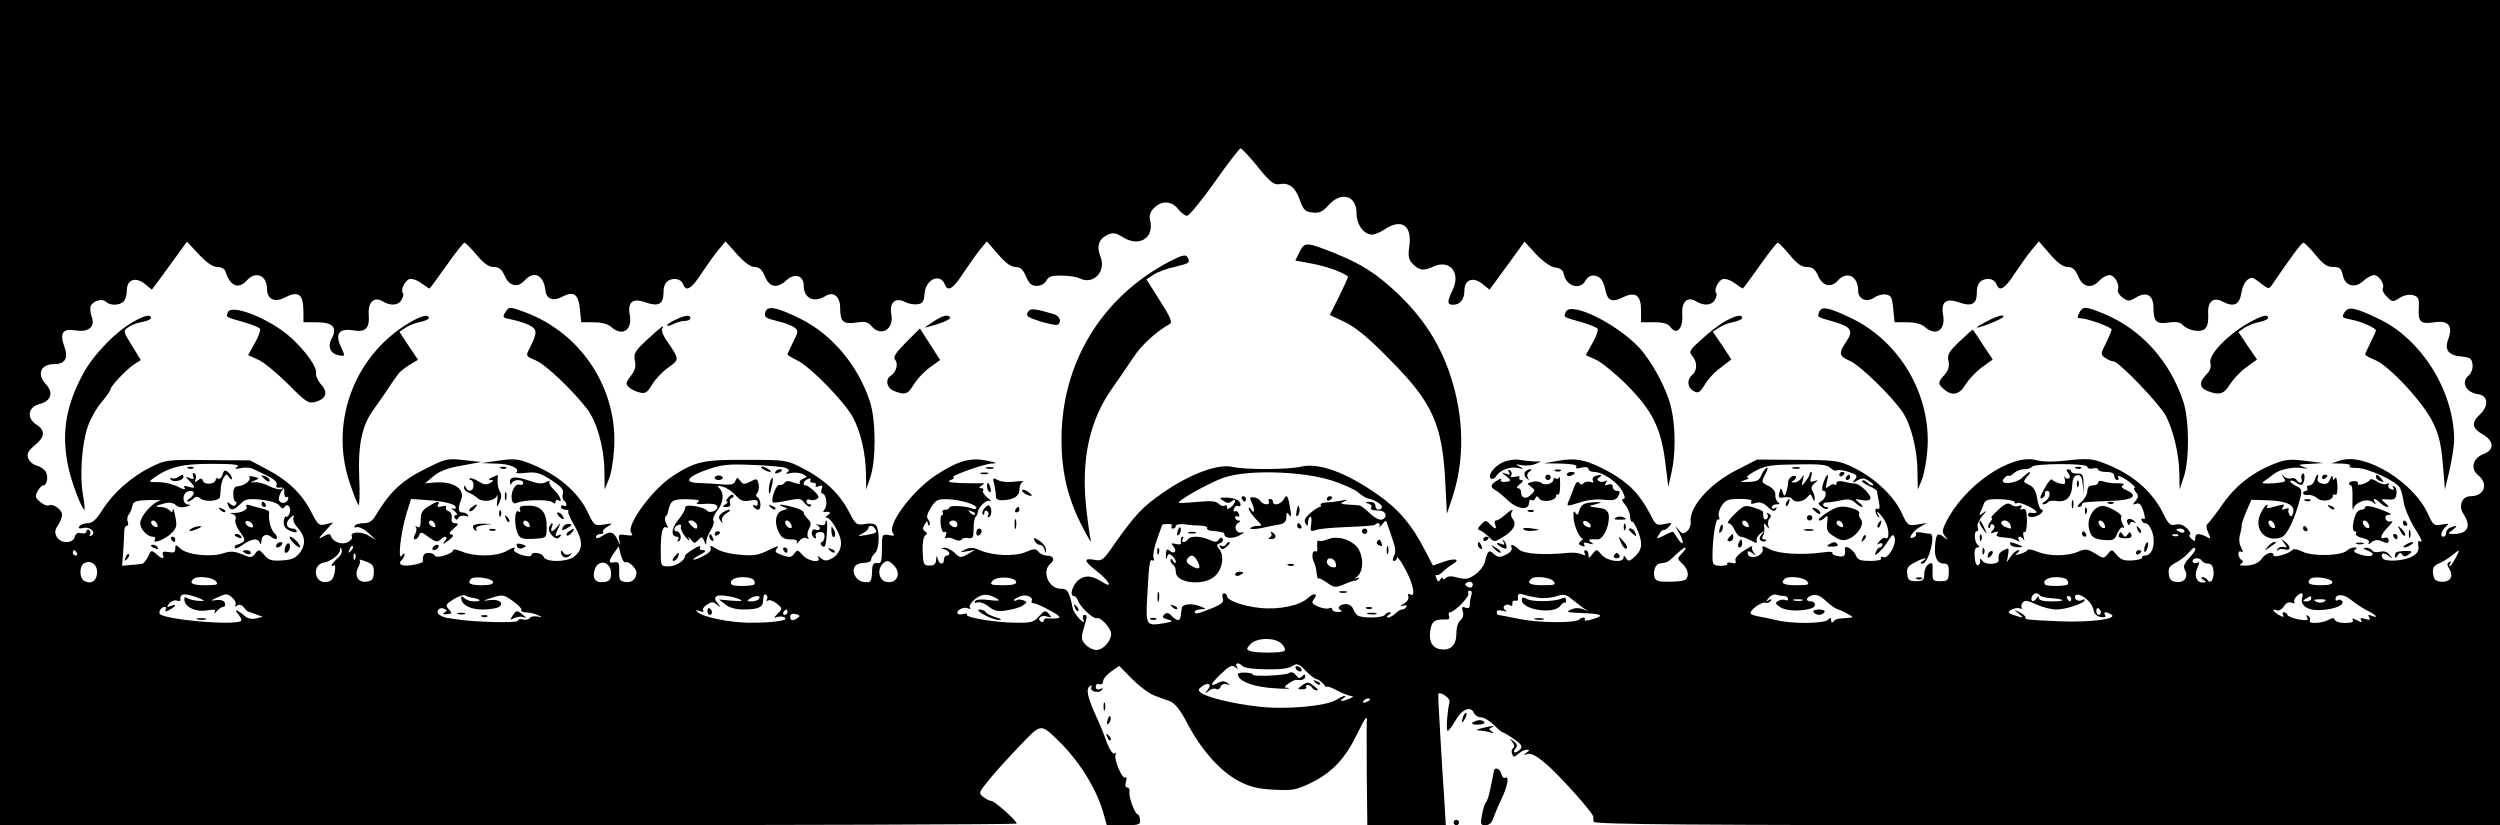 <?xml version="1.0" standalone="no"?>
<!DOCTYPE svg PUBLIC "-//W3C//DTD SVG 20010904//EN"
 "http://www.w3.org/TR/2001/REC-SVG-20010904/DTD/svg10.dtd">
<svg version="1.0" xmlns="http://www.w3.org/2000/svg"
 width="927pt" height="306pt" viewBox="0 0 927 306"
 preserveAspectRatio="xMidYMid meet">

<g transform="translate(0,306) scale(0.1,-0.1)"
fill="#000000" stroke="none">
<path d="M0 1530 l0 -1530 1885 0 c1037 0 1885 3 1885 6 0 11 -82 84 -94 84
-6 0 -20 7 -30 15 -18 14 -17 16 20 62 21 26 72 83 113 125 81 86 79 85 141
26 80 -77 144 -179 171 -271 l13 -47 63 0 c56 0 62 2 60 20 -1 11 -4 20 -8 20
-10 0 -34 63 -31 83 2 9 -2 17 -8 17 -7 0 -9 8 -5 21 4 13 3 19 -3 16 -11 -8
-44 72 -35 86 3 6 1 7 -5 3 -6 -3 -17 13 -28 41 -9 27 -27 71 -40 98 -32 70
-38 101 -23 110 7 5 10 4 6 -2 -9 -15 24 -26 37 -13 8 8 7 10 -5 5 -10 -4 -16
0 -16 9 0 8 6 12 14 9 7 -3 13 2 13 10 0 9 13 25 30 37 l30 21 47 -48 c27 -27
63 -54 81 -61 17 -7 44 -17 60 -22 19 -8 38 -31 66 -85 51 -96 119 -173 187
-210 42 -22 70 -30 131 -33 72 -4 83 -2 143 27 74 37 123 88 167 179 32 65 39
73 36 44 -1 -9 0 -99 0 -199 l2 -183 145 0 146 0 -6 102 c-4 57 -11 166 -15
242 -5 77 -8 142 -6 144 9 8 45 -19 41 -31 -8 -28 -14 -107 -7 -107 4 0 17 18
30 40 23 41 57 54 68 25 4 -8 15 -15 26 -15 10 0 31 -12 46 -27 15 -15 30 -28
33 -28 3 0 22 -11 42 -25 27 -18 33 -28 25 -37 -6 -7 -15 -13 -20 -13 -6 0 -6
5 1 14 9 10 7 17 -6 27 -16 13 -17 12 -5 -3 8 -10 9 -18 3 -22 -6 -4 -8 -13
-4 -22 5 -13 7 -13 23 1 9 8 23 15 31 15 12 0 11 -2 -1 -11 -12 -9 -12 -10 3
-5 13 4 34 -6 64 -32 47 -37 183 -189 181 -201 0 -3 0 -12 1 -18 1 -10 344
-13 1681 -13 l1680 0 0 1530 0 1530 -4635 0 -4635 0 0 -1530z m4664 911 c46
-57 60 -67 80 -64 36 7 59 -11 76 -59 13 -37 20 -43 47 -46 25 -3 38 3 59 27
47 53 104 36 104 -29 0 -43 27 -80 58 -80 9 0 31 9 47 20 62 41 101 14 91 -61
-6 -41 -3 -52 14 -69 23 -23 39 -25 74 -9 62 29 104 -22 72 -87 -21 -44 -20
-54 2 -54 26 0 42 20 42 52 0 41 31 53 66 26 l27 -22 18 24 c10 14 39 54 65
89 l47 65 43 -47 c27 -28 54 -47 71 -49 18 -2 29 -10 31 -23 9 -47 62 -63 82
-24 7 12 19 19 32 17 23 -3 34 -19 42 -59 8 -35 25 -41 65 -21 46 22 66 7 66
-49 l0 -44 48 0 c36 0 52 -5 62 -19 22 -30 46 -4 43 46 -4 49 19 71 52 50 29
-17 58 -15 69 7 6 10 8 21 5 24 -10 10 6 45 23 52 10 3 29 -3 45 -15 15 -11
29 -20 30 -20 2 0 30 38 63 85 33 47 63 85 67 85 4 0 23 -20 44 -45 27 -33 44
-45 63 -45 21 0 31 -7 42 -32 17 -39 48 -47 74 -18 34 37 75 16 75 -39 0 -30
32 -44 59 -25 12 9 31 14 44 12 19 -3 23 -11 27 -53 l5 -50 46 0 c30 0 53 -6
66 -17 41 -37 78 -12 68 44 -9 48 11 64 58 47 48 -17 67 -7 67 35 0 25 6 38
19 46 23 12 47 5 55 -16 10 -27 31 -14 68 44 21 31 49 71 63 87 l25 30 41 -47
c28 -33 49 -48 66 -48 18 0 28 -9 39 -35 17 -41 50 -47 79 -15 10 11 27 20 37
20 19 0 39 -36 31 -56 -2 -7 6 -19 18 -28 20 -14 25 -14 51 2 38 22 63 7 63
-39 0 -51 11 -62 56 -55 26 4 42 2 52 -9 22 -21 65 -29 82 -15 10 8 14 27 13
52 -4 50 18 69 55 49 40 -21 61 -11 68 33 5 33 21 55 40 56 4 0 19 -10 34 -22
25 -20 29 -20 39 -5 73 107 110 157 117 157 4 0 24 -20 45 -45 28 -35 43 -45
65 -45 25 0 30 -5 36 -30 8 -41 45 -51 77 -21 12 11 30 21 39 21 18 0 41 -35
32 -50 -3 -5 4 -19 15 -30 20 -20 23 -21 47 -5 15 10 34 14 49 11 21 -6 24
-12 23 -44 -4 -56 6 -65 57 -57 53 8 70 -13 52 -63 -15 -40 1 -60 50 -64 31
-3 37 -7 40 -29 2 -14 -4 -31 -12 -39 -33 -26 -14 -65 34 -72 36 -5 39 -44 5
-75 -32 -30 -29 -51 10 -73 43 -24 45 -58 5 -73 -41 -15 -51 -54 -22 -78 41
-33 24 -79 -28 -79 -31 0 -45 -36 -26 -65 31 -47 16 -75 -37 -75 -22 1 -22 1
-3 15 21 16 18 19 -8 9 -9 -3 -16 -12 -16 -20 0 -8 -4 -14 -10 -14 -14 0 -8
22 10 38 13 11 10 12 -16 7 -28 -5 -32 -3 -50 37 -53 120 -233 230 -325 201
l-34 -11 40 -1 c22 -1 35 -5 28 -9 -7 -4 5 -7 25 -7 42 0 149 -50 161 -74 5
-9 11 -33 14 -54 3 -21 20 -60 36 -88 32 -51 37 -64 22 -55 -4 3 -6 -5 -4 -18
3 -16 -2 -27 -19 -37 -28 -19 -104 -24 -113 -9 -11 18 3 24 22 9 16 -13 17
-12 4 3 -9 12 -21 16 -36 12 -13 -3 -26 -1 -29 5 -4 6 -15 11 -24 10 -12 0
-10 -3 6 -10 37 -14 17 -29 -23 -16 -24 7 -31 13 -23 19 10 6 9 8 -2 8 -9 0
-21 -5 -27 -11 -20 -20 -127 -23 -164 -5 -18 9 -35 12 -38 8 -9 -14 -71 -32
-71 -21 0 17 -29 9 -44 -13 -10 -14 -28 -23 -53 -25 -24 -1 -33 1 -24 6 9 6
10 11 2 15 -6 4 -11 14 -11 22 0 9 5 12 11 8 7 -4 7 1 -1 16 -7 13 -9 33 -4
48 4 15 7 30 6 34 -1 4 7 27 17 51 l19 44 58 -2 c73 -2 104 -17 97 -46 -4 -15
-8 -17 -14 -8 -4 7 -5 17 -3 21 3 4 -3 5 -12 1 -12 -4 -15 -3 -10 5 9 14 9 14
-32 3 -23 -7 -30 -7 -26 1 4 6 3 8 -3 5 -6 -4 -16 -20 -23 -36 -23 -57 23
-104 80 -83 21 8 50 70 70 148 6 28 4 33 -18 43 -13 7 -22 14 -19 18 4 3 13 0
22 -7 9 -7 18 -10 22 -6 10 10 11 46 1 40 -5 -4 -7 -12 -4 -20 6 -16 -10 -19
-19 -3 -4 6 -13 8 -20 5 -7 -2 -19 1 -26 7 -11 10 -11 9 -1 -5 11 -14 7 -16
-38 -20 -42 -2 -47 -1 -33 9 10 7 24 17 31 23 20 18 71 30 105 25 29 -4 29 -4
7 4 -21 8 -18 9 25 11 l50 3 -65 8 c-52 7 -74 6 -110 -8 -83 -31 -147 -80
-197 -150 -26 -38 -52 -71 -57 -75 -6 -4 -6 -16 2 -33 11 -24 10 -25 -7 -15
-28 14 -41 13 -41 -5 0 -13 -2 -14 -14 -3 -8 7 -10 14 -6 16 5 2 0 12 -11 23
-13 13 -27 17 -42 14 -19 -5 -26 1 -44 37 -41 87 -119 153 -225 192 -39 15
-59 17 -129 9 -53 -6 -95 -6 -119 1 -94 25 -269 -96 -335 -232 -14 -28 -14
-36 -3 -50 12 -15 11 -16 -5 -3 -23 18 -29 11 -32 -36 -3 -42 9 -63 35 -63 13
0 17 -8 16 -32 -1 -30 -4 -33 -31 -33 -28 0 -30 2 -29 37 1 31 -1 35 -15 26
-9 -5 -16 -22 -16 -37 0 -22 -4 -26 -30 -26 -25 0 -31 4 -33 27 -3 21 3 30 27
42 33 18 55 21 31 6 -10 -7 -11 -10 -2 -10 23 0 51 109 29 111 -7 0 -22 2 -35
5 -13 2 -21 0 -18 -5 3 -5 -1 -11 -9 -14 -24 -10 -5 22 24 39 l26 15 -36 -6
c-35 -5 -36 -4 -59 46 -29 61 -100 128 -177 165 -53 26 -64 28 -207 29 l-151
1 -78 -40 c-98 -50 -175 -137 -168 -192 1 -11 -5 -27 -14 -34 -13 -11 -18 -10
-31 6 -14 17 -14 16 0 -8 21 -36 21 -59 -1 -28 -9 14 -17 26 -19 28 -1 2 -16
-4 -33 -13 -31 -15 -31 -15 -19 4 6 11 14 18 18 16 3 -1 11 4 19 13 13 14 11
15 -17 9 -30 -6 -33 -4 -53 36 -38 74 -79 116 -152 157 -82 45 -122 54 -192
41 l-50 -9 63 -1 c41 -1 61 -5 57 -11 -4 -7 2 -9 19 -4 16 4 26 2 26 -5 0 -6
10 -11 21 -11 32 0 87 -38 104 -71 11 -20 12 -29 4 -29 -7 0 -5 -8 5 -19 10
-11 19 -31 20 -44 0 -14 4 -23 8 -21 3 2 14 -16 23 -40 18 -46 13 -68 -20 -96
-14 -12 -18 -11 -26 1 -6 10 -9 10 -9 2 0 -22 -60 -15 -81 10 -19 22 -19 22
-34 3 -13 -17 -15 -18 -15 -3 0 9 -5 17 -11 17 -5 0 -7 -5 -3 -12 5 -8 2 -9
-12 -3 -10 5 -32 7 -49 5 -92 -9 -163 -4 -182 12 -23 21 -34 23 -28 6 3 -7 -7
-19 -22 -25 -22 -11 -29 -10 -44 3 -18 17 -23 13 -33 -28 -3 -15 -19 -36 -36
-48 -25 -18 -35 -19 -64 -12 -23 7 -38 6 -45 -1 -6 -6 -11 -7 -11 -2 0 6 -4 4
-9 -3 -6 -11 -10 -10 -15 4 -4 10 -4 16 -1 12 4 -3 15 2 25 12 10 10 26 22 36
28 32 18 9 24 -33 9 l-40 -14 -29 56 c-49 95 -96 151 -174 206 -118 83 -219
120 -285 105 -50 -12 -208 -12 -256 -1 -52 12 -156 -26 -254 -94 -79 -54 -106
-83 -187 -198 -36 -53 -43 -58 -68 -53 -43 8 -42 -3 2 -38 47 -35 69 -72 27
-45 -39 25 -64 28 -89 9 -23 -17 -36 -60 -18 -60 5 0 12 -8 15 -17 9 -25 58
-70 71 -65 14 4 52 -38 52 -58 0 -27 -30 -60 -54 -60 -13 0 -31 9 -41 20 -16
17 -17 25 -7 59 14 47 15 51 2 51 -5 0 -7 -8 -3 -17 5 -14 1 -13 -16 4 -11 12
-23 30 -24 40 -12 59 -19 71 -44 70 -45 0 -72 65 -38 93 18 15 11 30 -14 30
-10 0 -24 6 -30 14 -11 13 -17 12 -48 -1 -41 -17 -121 -14 -170 7 -24 11 -37
11 -55 2 -22 -11 -21 -11 7 -6 l30 5 -27 -16 c-26 -14 -29 -14 -48 5 -11 11
-28 19 -37 19 -17 -1 -17 -2 0 -6 18 -5 24 -23 7 -23 -5 0 -10 -7 -10 -15 0
-21 -18 -19 -23 3 -4 13 -5 13 -6 -4 -1 -16 -8 -21 -24 -21 -22 0 -24 4 -26
52 -1 32 3 56 10 60 8 6 8 9 -1 15 -9 6 -10 12 -1 26 7 13 10 14 11 5 0 -8 3
-11 6 -8 4 4 2 12 -4 20 -8 9 -5 21 10 45 18 29 25 32 62 31 48 -2 106 -19
106 -32 0 -5 -8 -6 -17 -2 -25 10 -83 12 -83 3 0 -4 -7 -8 -16 -8 -8 0 -12 -4
-9 -10 3 -5 2 -10 -2 -10 -5 0 -7 -16 -5 -35 3 -21 8 -32 15 -28 6 4 8 0 4
-11 -4 -10 -3 -15 3 -11 5 3 18 1 29 -5 12 -6 22 -6 26 -1 3 6 14 8 25 6 17
-3 20 2 20 34 0 21 3 41 8 45 4 4 7 11 7 14 1 20 30 49 44 45 9 -3 6 2 -7 11
-12 10 -20 22 -17 27 4 5 0 9 -7 9 -9 0 -9 3 2 10 12 8 11 10 -5 8 -11 0 -45
0 -75 1 -41 2 -50 5 -35 11 11 5 16 9 10 10 -18 3 110 49 140 51 25 1 23 3
-16 11 -61 13 -108 -1 -189 -54 -89 -59 -183 -186 -159 -215 8 -9 4 -11 -15
-7 -25 4 -26 3 -26 -51 0 -48 -3 -55 -17 -53 -13 2 -18 -4 -19 -22 -2 -49 -4
-51 -30 -48 -29 3 -48 36 -34 58 4 7 19 13 34 13 14 0 26 5 26 12 0 7 7 18 15
25 15 13 18 79 4 101 -4 7 -20 10 -41 6 -33 -5 -35 -3 -62 49 -34 65 -92 119
-172 159 -56 29 -63 30 -204 30 -161 1 -190 -5 -274 -59 -77 -49 -177 -186
-155 -212 8 -10 3 -11 -20 -8 -26 4 -29 3 -25 -18 4 -23 4 -23 -5 -2 -14 32
-28 37 -56 18 -15 -10 -25 -12 -25 -5 0 6 7 11 17 11 9 0 13 3 9 7 -3 4 4 13
16 20 22 13 21 14 -13 8 -34 -5 -36 -4 -59 44 -36 78 -117 146 -222 185 -38
15 -57 16 -110 8 l-63 -9 56 -2 c51 -1 89 -18 73 -33 -3 -3 14 -4 38 -1 36 4
51 -1 92 -27 37 -24 47 -35 43 -50 -3 -11 -1 -23 4 -26 5 -3 9 -10 9 -15 0 -6
-4 -7 -10 -4 -5 3 -10 1 -10 -4 0 -6 7 -11 17 -11 9 0 14 -3 10 -6 -3 -3 8
-28 24 -55 32 -56 31 -89 -4 -114 -29 -20 -103 -20 -111 0 -6 16 -46 21 -46 6
0 -5 -15 -5 -35 1 -19 6 -32 15 -29 20 7 12 0 10 -32 -7 -37 -19 -115 -19
-159 -1 -19 8 -35 11 -35 6 0 -13 -64 -33 -68 -20 -2 5 -12 10 -23 10 -17 0
-23 -10 -21 -31 1 -4 -14 -10 -34 -13 -40 -8 -62 0 -45 17 6 6 11 16 11 22 0
5 -5 3 -10 -5 -16 -24 -5 79 15 149 l19 61 55 -4 c68 -4 111 -15 111 -28 0 -5
-6 -6 -12 -3 -7 4 -4 -1 6 -9 11 -9 14 -16 7 -16 -7 0 -9 -5 -5 -11 5 -8 9 -7
14 1 4 7 15 10 25 7 9 -4 14 -3 10 3 -3 6 -13 10 -21 10 -15 0 -17 14 -5 45
17 42 -25 71 -98 66 l-35 -3 32 27 c23 19 53 30 105 39 l72 13 -65 7 c-62 7
-67 6 -148 -35 -84 -42 -129 -86 -179 -170 -12 -21 -25 -29 -45 -29 -15 0 -30
-4 -33 -10 -3 -5 0 -7 8 -5 7 3 26 -6 43 -21 l29 -27 -28 17 c-27 17 -73 14
-62 -4 3 -5 -4 -14 -15 -20 -22 -12 -55 0 -63 22 -3 10 -9 10 -28 -1 -21 -12
-20 -9 6 19 l30 33 -27 -7 c-25 -6 -30 -2 -53 44 -34 67 -86 118 -164 159
l-64 34 -156 1 c-152 2 -157 1 -212 -26 -72 -36 -138 -94 -179 -158 -23 -37
-38 -50 -55 -50 -13 0 -27 -5 -31 -12 -5 -7 0 -9 14 -6 25 7 50 -16 31 -28 -7
-4 -9 -3 -5 4 3 6 2 13 -4 17 -5 3 -10 1 -10 -6 0 -6 -8 -9 -19 -6 -13 3 -21
-1 -24 -14 -7 -26 -53 -25 -67 1 -8 16 -7 26 5 42 8 13 15 30 15 40 0 19 -35
42 -49 34 -5 -3 -19 2 -31 12 -19 16 -21 22 -11 40 6 12 16 22 20 22 15 0 21
30 11 50 -5 10 -21 20 -34 24 -14 3 -28 16 -32 28 -5 17 1 27 25 47 38 31 40
55 5 77 -37 25 -30 65 13 76 42 11 52 42 24 72 -36 38 -21 76 30 76 40 0 53
22 38 63 -19 52 -7 70 40 62 49 -8 75 13 61 50 -5 14 -7 31 -4 40 8 19 43 30
57 16 15 -15 50 -14 65 1 7 7 12 24 12 40 0 41 31 53 66 26 l27 -22 18 24 c10
14 39 54 65 89 l47 65 44 -47 c29 -31 52 -47 69 -47 15 0 27 -7 30 -17 17 -54
48 -67 79 -33 33 37 75 19 75 -32 0 -37 28 -51 64 -32 53 27 70 15 71 -51 l0
-40 49 0 c60 0 78 -19 56 -60 -17 -31 -5 -58 29 -63 21 -3 21 -3 5 32 -23 48
-7 70 46 61 46 -8 61 8 57 59 -3 47 21 68 53 48 29 -17 58 -15 69 7 6 10 8 21
5 24 -10 10 6 45 23 52 10 3 29 -3 45 -15 15 -11 29 -20 30 -20 2 0 30 38 63
85 33 47 63 85 67 85 4 0 24 -20 45 -45 27 -32 45 -45 63 -45 20 0 30 -8 41
-32 17 -39 48 -47 74 -18 34 38 70 21 77 -35 3 -34 28 -44 63 -25 42 22 59 10
65 -45 l5 -50 46 0 c30 0 53 -6 66 -18 41 -36 78 -11 68 45 -9 48 11 64 58 47
48 -17 67 -7 67 35 0 25 6 38 19 46 23 12 47 5 55 -16 10 -27 31 -14 68 44 21
31 49 71 63 87 l25 30 43 -48 c27 -30 50 -47 65 -47 17 0 27 -9 38 -35 17 -41
46 -46 80 -14 30 28 64 18 64 -20 0 -47 37 -65 80 -39 30 19 55 -1 55 -43 0
-52 11 -62 59 -55 34 5 44 3 58 -14 35 -40 83 -11 73 44 -9 43 15 65 49 47 13
-7 34 -11 47 -9 20 2 25 10 27 40 5 54 59 77 76 32 10 -27 31 -14 68 44 21 31
49 71 62 87 l25 30 41 -47 c28 -33 49 -48 66 -48 18 0 27 -9 38 -35 12 -27 21
-35 40 -35 15 0 30 8 36 20 8 15 20 19 58 18 26 0 55 -5 65 -10 51 -26 100 26
77 81 -15 38 -6 65 26 80 22 10 31 8 60 -10 60 -36 115 0 98 66 -4 16 1 30 15
44 28 28 65 27 89 -4 11 -14 26 -25 33 -25 8 0 54 56 103 125 48 69 92 125 96
125 4 0 33 -31 64 -69z m-3784 -1112 c-12 -8 -9 -9 12 -5 15 4 36 2 45 -2 10
-5 35 -17 56 -27 24 -12 36 -24 33 -32 -4 -9 0 -13 12 -11 12 2 17 -3 16 -19
0 -12 4 -19 9 -16 5 3 8 0 5 -8 -6 -19 -33 -18 -34 1 0 8 5 21 10 29 8 11 8
13 0 8 -6 -4 -27 1 -45 10 -19 10 -43 16 -54 15 -19 -2 -19 -1 -1 6 19 8 19 9
-2 14 -12 4 -20 3 -17 -2 7 -11 -19 -31 -42 -33 -13 0 -18 -9 -18 -29 0 -15 4
-28 8 -28 5 0 5 -5 2 -10 -5 -8 -11 -7 -21 1 -12 10 -13 9 -8 -5 8 -21 20 -20
45 5 19 19 29 21 78 16 34 -4 60 -12 67 -22 9 -11 14 -13 19 -5 11 17 27 -3
19 -23 -3 -9 -9 -15 -13 -13 -4 3 -8 -6 -9 -18 -1 -16 6 -27 23 -34 15 -7 25
-8 25 -2 0 6 -6 10 -14 10 -24 0 -30 21 -11 38 14 14 17 14 13 2 -3 -8 4 -24
14 -35 30 -31 33 -63 11 -93 -16 -21 -30 -28 -67 -30 -39 -3 -50 1 -66 20 -19
22 -21 22 -34 5 -12 -16 -16 -16 -49 -2 -28 11 -42 12 -67 4 -44 -16 -135 -7
-160 16 -19 17 -20 17 -20 0 0 -13 -6 -16 -26 -12 -18 3 -24 1 -20 -9 7 -19
-3 -18 -25 2 -17 15 -19 15 -30 -10 -7 -14 -17 -27 -23 -27 -6 -1 -25 -3 -42
-4 l-31 -3 4 56 c2 32 4 65 4 75 0 9 4 17 9 17 5 0 7 7 4 15 -4 8 -2 21 4 28
5 6 11 21 13 31 3 17 13 20 64 22 33 0 50 -1 38 -3 -27 -5 -73 -58 -73 -83 0
-22 26 -50 46 -50 9 0 12 -5 8 -11 -11 -19 39 1 63 25 18 18 20 27 13 61 -4
22 -8 33 -9 26 -1 -12 -4 -12 -13 -3 -7 7 -21 12 -32 12 -25 0 -19 5 16 14 16
4 32 1 40 -7 8 -8 22 -10 38 -6 16 4 19 7 8 8 -22 1 -24 39 -3 48 25 9 32 -7
11 -23 -11 -8 -15 -14 -10 -14 6 0 15 5 22 12 8 8 15 8 26 -1 17 -14 70 -9 72
7 1 7 2 22 3 35 1 12 6 29 11 37 9 13 11 13 20 0 5 -8 10 -10 10 -4 0 6 -6 17
-14 23 -11 10 -16 8 -21 -9 -3 -11 -11 -18 -16 -15 -5 4 -9 2 -9 -3 0 -17 -41
-22 -47 -6 -4 11 -8 12 -19 3 -12 -9 -13 -9 -9 4 4 8 2 18 -4 22 -7 3 -8 0 -5
-10 5 -12 2 -14 -12 -8 -18 7 -18 6 -1 -11 23 -23 22 -29 -4 -21 -15 5 -19 4
-14 -5 4 -7 -6 -5 -25 5 -17 9 -49 17 -71 17 -38 0 -39 1 -20 15 60 42 105 53
216 53 81 0 106 -3 95 -11z m2033 -4 c15 -6 16 -10 5 -17 -8 -5 -3 -6 14 -2
15 3 35 1 45 -4 17 -10 17 -11 1 -17 -10 -4 -15 -11 -12 -16 3 -5 -7 -4 -22 1
-19 8 -29 8 -34 0 -4 -6 -13 -10 -20 -8 -12 3 -33 -55 -24 -65 2 -2 26 1 54 7
45 9 51 8 64 -10 8 -10 18 -16 22 -11 4 4 2 7 -4 7 -7 0 -12 5 -12 11 0 6 6 9
13 6 8 -3 19 -2 26 3 10 5 7 13 -10 29 -12 11 -26 21 -31 21 -14 0 -9 18 8 24
8 3 12 2 9 -4 -3 -6 1 -10 10 -10 9 0 13 -4 10 -10 -4 -6 1 -7 11 -3 13 5 16
3 11 -10 -3 -9 -3 -17 2 -17 14 0 21 -43 9 -58 -6 -7 -7 -12 -2 -11 21 4 28
-2 14 -11 -10 -6 -11 -10 -3 -10 12 0 44 -51 50 -80 6 -29 -7 -56 -31 -70 -21
-11 -28 -11 -43 1 -11 9 -14 10 -9 2 13 -23 -38 -15 -58 9 -17 20 -20 20 -31
5 -10 -14 -17 -15 -44 -6 -27 10 -30 13 -19 27 9 10 -2 7 -32 -8 -36 -18 -55
-22 -105 -17 -34 2 -74 12 -89 22 -20 13 -25 14 -21 3 4 -9 -7 -20 -30 -31
-41 -20 -47 -14 -7 7 20 11 22 15 9 16 -11 0 -15 4 -11 11 4 7 -7 4 -25 -7
-17 -10 -31 -22 -31 -25 0 -18 -34 -39 -61 -39 -29 0 -29 0 -29 59 0 66 7 94
22 85 6 -4 6 1 -1 13 -6 11 -7 24 -3 28 4 3 8 10 8 13 10 47 16 51 71 51 38
-1 51 -4 42 -10 -10 -7 -7 -9 11 -8 41 3 60 0 60 -11 0 -15 -31 -25 -39 -13
-3 5 -23 13 -43 16 -28 4 -38 2 -38 -8 0 -7 -12 -27 -26 -44 -25 -30 -27 -61
-4 -61 6 0 8 -5 4 -12 -4 -7 -3 -8 4 -4 12 7 5 36 -9 36 -14 0 -10 17 5 23 9
4 13 1 11 -6 -3 -7 5 -23 16 -37 11 -14 18 -18 14 -10 -5 12 -3 11 7 -1 12
-15 15 -15 27 -1 13 13 15 13 22 -4 7 -17 8 -17 8 -1 1 10 8 29 17 42 9 13 13
29 9 35 -3 5 3 22 14 36 24 30 27 64 9 83 -11 11 -8 12 12 6 14 -3 35 -18 48
-32 18 -20 29 -24 53 -19 22 4 29 2 29 -10 0 -9 -5 -12 -12 -8 -7 4 -8 3 -4
-4 4 -7 11 -12 17 -12 13 0 11 37 -2 46 -7 4 -7 10 -1 16 5 5 7 20 5 32 -5 22
-7 23 -31 10 -22 -11 -27 -11 -37 3 -11 14 -12 14 -18 0 -5 -13 -16 -16 -49
-13 -24 2 -62 4 -85 5 -60 1 -47 23 30 50 52 18 79 21 167 17 58 -2 113 -7
123 -11z m3874 0 c8 -8 19 -13 24 -9 5 3 25 0 45 -6 30 -10 33 -14 22 -28 -12
-14 -10 -14 10 -3 18 10 26 9 44 -4 13 -8 18 -15 12 -15 -5 0 -15 5 -22 12 -6
6 -14 9 -17 6 -4 -3 8 -12 24 -19 17 -8 31 -17 31 -20 0 -4 3 -21 7 -39 4 -22
3 -31 -5 -27 -12 8 -10 -19 3 -30 4 -4 5 -2 1 5 -16 27 6 10 23 -19 17 -29 18
-75 1 -64 -4 3 -14 -3 -21 -12 -10 -12 -10 -14 -1 -9 6 4 12 2 12 -3 0 -6 -4
-11 -9 -11 -5 0 -12 -7 -15 -16 -6 -15 -4 -15 10 -3 10 8 25 27 35 43 15 24
19 27 24 14 9 -24 -23 -81 -41 -74 -9 3 -12 1 -9 -4 4 -6 -12 -10 -40 -10 -34
0 -47 4 -52 18 -9 24 -45 46 -42 25 4 -23 -3 -30 -26 -25 -14 2 -23 8 -20 12
2 4 -12 5 -33 2 -77 -11 -167 -6 -199 11 -26 14 -31 14 -27 3 3 -8 -3 -19 -15
-26 -22 -11 -41 -6 -41 12 0 6 7 5 18 -3 15 -12 16 -12 5 2 -7 9 -9 19 -5 24
4 4 -10 -3 -30 -16 -23 -14 -36 -29 -33 -38 4 -9 -1 -12 -15 -8 -11 3 -18 1
-15 -3 3 -5 -8 -8 -25 -8 -28 1 -30 4 -30 37 0 63 12 141 21 135 5 -3 6 2 3
11 -4 8 1 26 10 40 14 21 24 25 67 25 34 0 48 -4 43 -11 -4 -8 1 -9 16 -4 15
5 28 1 45 -15 17 -16 25 -18 30 -9 5 8 4 10 -3 5 -7 -4 -12 -2 -12 3 0 6 8 11
18 11 11 0 13 3 5 8 -6 4 -11 16 -10 27 1 12 -8 24 -25 33 -27 13 -28 14 -12
44 9 17 11 27 4 23 -6 -4 -15 -17 -20 -29 -6 -17 -17 -22 -46 -23 -33 -1 -35
0 -14 7 14 4 18 9 10 9 -8 1 5 12 29 25 38 20 61 23 153 24 86 2 113 -1 125
-13z m953 4 c0 -6 9 -9 20 -6 11 3 20 1 20 -4 0 -5 14 -9 30 -9 20 0 30 -5 30
-15 0 -8 5 -15 11 -15 5 0 7 5 3 11 -4 7 2 6 17 -2 26 -14 54 -39 43 -39 -3 0
-1 -7 6 -15 10 -12 10 -18 -1 -32 -12 -14 -12 -16 2 -11 12 5 19 -3 27 -28 7
-23 7 -32 0 -28 -6 4 -9 1 -7 -5 3 -7 8 -12 13 -11 5 1 14 -6 19 -16 24 -42
13 -104 -19 -104 -8 0 -13 -3 -11 -7 3 -5 -13 -9 -35 -11 -31 -2 -44 2 -59 20
-18 22 -19 22 -33 4 -15 -18 -16 -18 -48 2 -29 17 -36 18 -63 6 -40 -17 -108
-17 -150 0 -18 8 -35 11 -37 7 -2 -5 -14 -11 -28 -15 -19 -6 -21 -5 -10 3 8 6
10 11 4 11 -6 0 -19 -10 -27 -22 l-16 -23 5 28 c4 26 3 27 -16 17 -18 -10 -21
-15 -19 -37 1 -16 -46 -19 -59 -4 -9 12 -12 12 -10 2 2 -7 -2 -15 -7 -17 -6
-3 -12 11 -13 31 -2 23 2 35 10 35 8 0 9 3 3 8 -14 9 -17 52 -5 52 5 0 7 7 3
16 -3 8 5 26 18 42 16 17 17 21 5 12 -17 -13 -18 -13 -13 0 4 8 10 23 13 32 5
14 17 18 60 17 30 -1 54 -6 54 -11 0 -5 4 -7 10 -3 5 3 26 -4 47 -15 32 -17
32 -26 1 -21 -5 0 -8 -3 -8 -8 0 -14 34 -9 49 6 7 8 8 13 2 13 -6 0 -14 18
-17 41 -5 29 -13 44 -30 51 -23 11 -23 12 -8 30 23 24 9 23 -16 -2 -25 -25
-90 -29 -70 -5 7 9 15 13 18 11 2 -3 11 1 19 9 8 8 25 15 38 15 13 0 26 4 29
9 8 13 206 14 206 0z m-2807 -49 c44 -14 89 -34 102 -45 12 -11 29 -21 36 -23
27 -5 58 -25 53 -34 -8 -13 -24 -9 -24 7 0 9 -9 15 -22 14 -18 -1 -19 -2 -5
-6 9 -2 15 -9 12 -14 -6 -8 0 -11 34 -13 21 -2 26 -25 7 -32 -10 -4 -28 5 -46
22 -16 16 -35 30 -40 30 -6 1 -25 2 -42 3 -29 2 -30 4 -13 12 16 7 13 8 -10 3
-16 -3 -42 -7 -57 -7 -14 -1 -24 -5 -21 -9 2 -5 1 -8 -4 -8 -4 0 -20 -10 -35
-23 -19 -17 -24 -27 -17 -38 7 -12 9 -11 9 3 0 9 4 19 8 22 5 3 6 -9 4 -26 -4
-29 -3 -30 19 -23 13 5 66 9 118 11 51 2 96 5 99 8 10 11 23 6 17 -6 -4 -7 0
-4 9 6 15 19 16 19 21 0 4 -10 13 -36 20 -58 10 -27 11 -44 4 -57 -6 -13 -6
-19 1 -19 5 0 10 6 10 13 0 6 14 -12 30 -42 30 -54 41 -109 19 -95 -7 4 -10 1
-7 -7 3 -8 -4 -20 -16 -27 -16 -10 -16 -12 -3 -8 11 3 15 2 12 -4 -3 -6 -11
-10 -16 -10 -6 0 -17 -7 -25 -15 -9 -8 -21 -15 -27 -15 -7 0 -6 4 3 10 9 6 10
10 3 10 -6 0 -15 -4 -18 -10 -7 -12 -85 -13 -101 -2 -6 4 -13 15 -17 25 -3 9
-15 17 -26 17 -24 0 -36 -16 -19 -23 7 -3 3 -6 -9 -6 -13 -1 -23 4 -23 10 0 5
-5 7 -11 4 -5 -4 -24 -1 -40 5 -23 10 -27 15 -18 27 19 23 2 27 -22 5 -29 -28
-111 -44 -179 -36 -63 7 -120 28 -120 43 0 6 -5 11 -11 11 -6 0 -8 -8 -5 -18
6 -17 -5 -25 -76 -51 -18 -7 -28 -7 -28 -1 0 6 10 10 23 11 21 0 21 1 2 9 -33
14 -71 12 -73 -5 -1 -8 -3 -22 -4 -30 -2 -19 -13 -19 -33 1 -12 13 -19 14 -28
5 -9 -9 -6 -13 13 -18 22 -6 21 -8 -15 -14 -65 -11 -67 -8 -61 100 7 124 9
140 20 133 5 -3 7 2 3 11 -3 8 3 39 14 69 10 29 19 53 19 53 0 1 9 1 20 2 11
1 18 -2 15 -8 -4 -5 -1 -9 4 -9 6 0 11 4 11 10 0 5 15 8 33 6 17 -3 45 -5 60
-5 16 -1 26 -5 23 -9 -2 -4 4 -9 15 -10 42 -4 49 -6 49 -13 0 -16 33 -18 58
-3 15 8 19 13 9 10 -22 -7 -36 22 -16 35 10 6 10 9 2 9 -7 0 -13 5 -13 11 0 5
4 7 10 4 6 -3 7 1 4 9 -3 9 -10 13 -15 10 -5 -3 -6 2 -3 10 3 9 10 13 15 10 5
-3 9 -1 9 5 0 15 -21 25 -53 26 -26 1 -27 -1 -11 -12 13 -9 21 -10 31 -2 8 7
13 8 13 1 0 -5 -7 -15 -15 -22 -11 -9 -15 -9 -15 -1 0 7 -4 10 -9 6 -6 -3 -15
0 -22 7 -8 10 -30 12 -78 7 -36 -3 -67 -5 -69 -3 -9 6 110 73 163 92 86 31
285 26 398 -8z m-1318 -128 c-3 -3 -11 0 -18 7 -9 10 -8 11 6 5 10 -3 15 -9
12 -12z m-3032 -36 c4 -10 1 -13 -9 -9 -15 6 -19 23 -5 23 5 0 11 -7 14 -14z
m2001 -1 c3 -8 2 -15 -3 -15 -5 0 -14 7 -21 15 -10 12 -10 15 3 15 8 0 17 -7
21 -15z m966 0 c0 -9 -6 -12 -15 -9 -8 4 -15 10 -15 15 0 5 7 9 15 9 8 0 15
-7 15 -15z m4884 -1 c4 -10 1 -14 -6 -12 -15 5 -23 28 -10 28 5 0 13 -7 16
-16z m-5189 -15 c9 -14 6 -16 -35 -23 -31 -5 -32 -5 -12 6 12 6 22 15 22 20 0
12 18 10 25 -3z m4855 -9 c0 -5 -7 -7 -15 -4 -8 4 -15 8 -15 10 0 2 7 4 15 4
8 0 15 -4 15 -10z m-23 -16 c-3 -3 -12 -4 -19 -1 -8 3 -5 6 6 6 11 1 17 -2 13
-5z m-6776 -57 c-10 -9 -11 -8 -5 6 3 10 9 15 12 12 3 -3 0 -11 -7 -18z m-50
-28 c-20 -17 -30 -36 -12 -25 4 3 5 -9 2 -27 -5 -24 -13 -33 -30 -35 -46 -7
-56 64 -10 72 25 4 59 30 60 46 0 12 2 13 6 1 3 -8 -4 -22 -16 -32z m1069 -14
c10 6 40 -22 40 -38 0 -24 -18 -39 -41 -35 -21 3 -24 8 -23 40 1 30 -2 36 -17
33 -23 -5 -24 4 -2 35 l17 24 8 -32 c5 -18 13 -30 18 -27z m3930 51 c0 -3 -7
-12 -16 -21 -15 -15 -15 -18 5 -36 13 -12 21 -30 19 -42 -3 -19 -10 -22 -60
-24 -47 -1 -58 2 -63 16 -7 24 4 51 21 52 26 3 29 4 58 32 28 26 36 31 36 23z
m1890 -4 c0 -4 -11 -19 -24 -33 -17 -18 -21 -30 -15 -41 15 -26 0 -49 -30 -46
-20 2 -27 9 -29 30 -3 21 3 30 25 41 15 8 37 24 47 36 20 23 26 25 26 13z
m-7855 -12 c3 -5 1 -10 -4 -10 -6 0 -11 5 -11 10 0 6 2 10 4 10 3 0 8 -4 11
-10z m8820 -20 c-9 -16 -18 -30 -21 -30 -3 0 -2 5 2 12 4 7 3 8 -4 4 -9 -5 -9
-12 0 -25 17 -28 4 -50 -29 -48 -22 2 -29 8 -31 30 -3 20 2 29 20 37 13 5 34
18 48 29 33 27 33 26 15 -9z m-7788 -2 c-3 -8 -6 -5 -6 6 -1 11 2 17 5 13 3
-3 4 -12 1 -19z m69 -51 c-1 -25 -6 -31 -28 -34 -31 -4 -46 24 -29 55 6 11 8
22 4 25 -3 4 8 1 24 -5 25 -9 30 -17 29 -41z m6779 43 c3 -5 14 -10 23 -10 12
0 18 -9 20 -29 2 -30 -12 -49 -23 -31 -3 5 -12 10 -18 10 -7 0 -6 -4 3 -10 13
-8 12 -10 -3 -10 -23 0 -32 26 -19 55 9 20 9 23 -3 18 -8 -3 -15 0 -15 6 0 14
27 15 35 1z m-7805 -41 c0 -33 -23 -48 -49 -32 -17 12 -17 53 0 64 24 14 49
-3 49 -32z m1906 -9 c-1 -18 -7 -26 -25 -28 -31 -5 -45 11 -37 42 12 47 64 35
62 -14z m1048 34 c29 -29 13 -68 -25 -62 -27 3 -38 40 -19 64 16 18 25 18 44
-2z m-2514 -59 c11 -13 6 -15 -39 -15 -47 0 -61 7 -44 23 12 13 71 7 83 -8z
m1028 -2 c2 -9 -10 -13 -42 -13 -43 0 -55 7 -39 24 12 11 76 2 81 -11z m967 6
c4 -6 5 -13 2 -16 -8 -7 -75 -8 -83 -1 -13 14 8 28 41 28 19 0 37 -5 40 -11z
m973 -6 c2 -9 -11 -13 -48 -13 -46 0 -51 2 -40 16 16 18 81 16 88 -3z m1992 2
c11 -13 6 -15 -39 -15 -47 0 -61 7 -44 23 12 13 71 7 83 -8z m940 0 c11 -13 6
-15 -39 -15 -47 0 -61 7 -44 23 12 13 71 7 83 -8z m965 4 c4 -6 5 -13 2 -16
-8 -7 -75 -8 -83 -1 -13 14 8 28 41 28 19 0 37 -5 40 -11z m983 -6 c2 -9 -10
-13 -42 -13 -43 0 -55 7 -39 24 12 11 76 2 81 -11z m-3191 -20 c-3 -3 -11 -2
-17 2 -9 6 -9 10 1 16 14 8 27 -7 16 -18z m-1 -29 c-3 -9 -6 -24 -6 -35 0 -13
-5 -17 -16 -12 -13 5 -15 2 -10 -14 4 -12 1 -25 -9 -33 -9 -7 -15 -29 -15 -51
0 -44 -25 -65 -65 -55 -28 7 -39 35 -30 76 6 29 17 34 62 33 6 0 9 6 6 13 -3
8 -1 14 4 14 17 0 74 60 68 70 -4 6 -1 10 5 10 7 0 9 -7 6 -16z m-4711 -15
c16 -7 15 -8 -10 -7 -16 1 -35 6 -42 11 -8 5 -11 2 -9 -10 4 -26 45 -44 85
-36 27 4 32 3 27 -8 -4 -8 -1 -6 7 4 8 9 19 17 25 17 6 0 9 6 6 14 -3 9 -16
13 -32 11 -24 -4 -23 -2 7 11 30 14 35 13 52 -2 10 -9 16 -21 12 -27 -4 -6 -1
-7 7 -2 8 5 17 2 24 -7 6 -8 13 -15 16 -16 3 0 16 -5 29 -10 l25 -9 -24 -6
c-14 -4 -31 -1 -40 7 -29 25 -46 31 -27 9 10 -12 15 -23 10 -26 -30 -17 -278
5 -300 26 -7 8 6 27 18 27 6 0 7 -5 3 -11 -4 -8 0 -8 15 0 25 14 28 23 4 14
-16 -6 -16 -5 -5 10 8 8 20 13 28 10 8 -3 14 -2 13 3 -4 26 20 26 76 3z m1009
4 c30 -5 33 -13 5 -13 -14 0 -30 5 -37 12 -8 8 -12 9 -12 1 0 -25 32 -43 78
-43 26 0 53 4 61 9 22 14 3 30 -32 26 -30 -4 -29 -3 8 9 38 12 42 12 77 -13
20 -14 34 -29 31 -33 -2 -5 6 -8 19 -9 13 0 32 -5 43 -10 19 -9 18 -9 -2 -5
-13 2 -26 0 -29 -6 -3 -5 -15 -8 -25 -5 -11 3 -19 1 -19 -5 0 -9 -167 -5 -230
6 -14 2 -29 5 -35 5 -5 1 -16 5 -24 10 -18 11 -5 32 15 24 13 -5 13 -7 2 -14
-9 -6 -6 -8 9 -6 20 1 21 3 7 18 -13 15 -12 18 18 37 18 11 37 18 43 14 5 -3
19 -8 29 -9z m996 -10 c3 -2 -15 -2 -40 0 l-44 4 23 -18 c15 -12 39 -19 66
-19 59 0 75 8 75 37 0 14 4 22 10 18 6 -4 7 -11 4 -17 -4 -6 -2 -8 3 -5 6 4
21 -1 33 -11 22 -18 22 -19 4 -37 -15 -15 -15 -18 -3 -13 9 3 22 3 29 -2 18
-11 -49 -20 -135 -19 -74 1 -172 22 -189 40 -8 7 -5 8 9 3 11 -4 17 -3 13 1
-5 5 1 15 12 22 18 12 24 13 38 1 15 -12 16 -11 3 5 -12 15 -12 20 -2 27 12 7
79 -5 91 -17z m950 5 c10 -6 -1 -7 -32 -3 -28 4 -49 2 -53 -4 -3 -7 0 -8 9 -5
9 3 27 -3 42 -15 21 -17 35 -20 68 -14 22 3 49 11 59 18 16 11 16 13 2 19 -9
3 -21 4 -26 0 -5 -3 -9 -3 -9 1 0 3 10 9 23 14 22 9 51 -4 42 -18 -2 -4 1 -8
8 -8 7 0 34 -12 61 -27 48 -26 46 -31 -11 -29 -7 1 -13 -3 -13 -9 0 -5 -5 -6
-10 -3 -17 11 1 26 22 19 18 -5 19 -4 7 10 -13 14 -16 13 -36 -9 -19 -22 -30
-25 -85 -24 -74 0 -189 19 -183 30 3 4 -4 5 -15 2 -11 -3 -20 -1 -20 5 0 13
29 24 42 15 6 -3 8 -1 4 5 -3 6 6 20 20 31 27 21 49 21 84 -1z m2000 6 c21 -4
53 -1 71 5 27 9 35 8 59 -12 15 -12 36 -28 46 -35 17 -11 17 -11 -3 -2 -14 6
-30 7 -45 1 -25 -11 -20 -12 54 -15 60 -3 66 -9 23 -22 -19 -6 -32 -7 -29 -2
6 10 -10 11 -20 1 -13 -14 -152 -13 -223 2 -40 8 -75 15 -78 15 -3 0 -5 5 -5
11 0 6 9 8 23 4 15 -4 18 -3 8 3 -15 11 3 27 19 17 6 -4 9 -1 8 7 -2 7 3 12
10 11 6 -2 11 0 11 5 -3 18 2 24 17 18 9 -3 33 -9 54 -12z m916 6 c8 0 14 -5
14 -11 0 -5 -4 -7 -10 -4 -5 3 -17 2 -26 -3 -13 -7 -12 -11 8 -24 22 -14 80
-16 116 -3 17 6 15 25 -3 25 -23 0 -18 17 6 23 15 4 30 -3 49 -21 16 -15 34
-28 41 -30 7 -2 24 -9 38 -17 28 -16 31 -14 -31 -19 -7 -1 -16 -5 -20 -11 -5
-6 -8 -4 -8 4 0 12 -3 12 -12 3 -15 -15 -137 -16 -193 -1 -22 5 -50 11 -63 13
-12 2 -26 6 -30 10 -9 10 40 47 55 41 7 -2 15 1 19 7 5 7 2 8 -7 3 -12 -8 -12
-6 0 9 8 9 21 14 28 11 8 -3 21 -5 29 -5z m948 2 c2 -4 22 -9 42 -10 55 -4 55
-12 1 -12 -31 0 -47 4 -47 13 0 8 -3 7 -10 -3 -5 -8 -12 -11 -15 -8 -8 8 3 28
15 28 5 0 11 -4 14 -8z m185 -26 c7 -8 14 -23 15 -33 2 -10 13 -19 26 -21 14
-2 20 0 16 7 -9 13 4 14 23 2 25 -16 -76 -29 -188 -25 -132 6 -131 6 -131 15
0 5 -10 13 -22 19 -23 11 -23 11 -3 -5 20 -17 19 -17 -5 -10 -14 4 -27 9 -30
12 -9 8 25 23 40 17 8 -3 11 -2 7 2 -4 4 -2 13 3 20 8 9 19 8 50 -7 21 -10 55
-19 75 -19 35 0 105 23 105 35 0 3 -4 3 -10 0 -13 -8 -32 4 -25 16 7 11 35 -2
54 -25z m788 20 c-11 -29 18 -51 67 -48 51 2 90 18 81 33 -4 5 -11 7 -16 4 -5
-4 -9 -2 -9 3 0 21 31 20 57 -2 16 -13 43 -31 61 -40 34 -17 44 -30 15 -19
-11 5 -14 3 -8 -6 6 -10 2 -11 -15 -6 -16 5 -20 4 -15 -5 6 -9 2 -9 -15 0 -15
8 -20 8 -16 1 5 -7 -5 -11 -28 -11 -19 0 -36 5 -38 11 -3 9 -9 9 -25 0 -26
-13 -77 -15 -68 -2 3 5 0 13 -6 17 -8 5 -9 3 -4 -6 6 -10 0 -12 -31 -7 -21 4
-40 11 -42 17 -2 5 -8 10 -13 10 -6 0 -7 -5 -3 -11 4 -8 0 -8 -15 0 -23 13
-29 26 -8 18 7 -3 19 4 26 15 8 13 18 17 29 13 9 -3 13 -3 10 1 -8 7 12 33 26
34 4 0 6 -6 3 -14z m-5722 -6 c-3 -5 -16 -10 -28 -10 -18 0 -19 2 -7 10 20 13
43 13 35 0z m4865 0 c0 -5 -2 -10 -4 -10 -3 0 -8 5 -11 10 -3 6 -1 10 4 10 6
0 11 -4 11 -10z m890 0 c0 -5 -8 -10 -17 -10 -15 0 -16 2 -3 10 19 12 20 12
20 0z m-1887 -7 c-7 -2 -21 -2 -30 0 -10 3 -4 5 12 5 17 0 24 -2 18 -5z m1936
-3 c-6 -5 -18 -6 -26 -3 -19 8 -16 11 13 11 17 0 22 -3 13 -8z m-829 -41 c0
-5 -4 -9 -8 -9 -5 0 -9 7 -9 15 0 8 4 12 9 9 4 -3 8 -9 8 -15z m-4870 1 c0 -5
-5 -10 -11 -10 -5 0 -7 5 -4 10 3 6 8 10 11 10 2 0 4 -4 4 -10z m38 -21 c-19
-13 -28 -11 -28 5 0 9 7 12 21 9 16 -4 17 -8 7 -14z m1795 -97 c10 -10 14 -22
10 -25 -8 -9 -106 -9 -128 -1 -14 6 -14 8 1 25 23 26 95 26 117 1z m-167 -84
c-8 13 6 17 18 5 10 -10 35 -14 96 -15 60 0 78 3 99 16 10 7 22 1 41 -20 15
-16 33 -30 41 -32 8 -2 20 -10 27 -19 6 -9 12 -14 12 -10 0 4 17 -2 37 -13 21
-11 45 -20 53 -21 10 0 9 -3 -5 -9 -27 -12 -43 -12 -25 0 8 5 11 10 7 10 -4 0
-18 -6 -30 -14 -39 -25 -191 -38 -292 -26 -96 11 -192 35 -213 52 -10 8 -9 13
5 23 23 17 38 8 21 -13 -12 -15 -11 -16 4 -4 9 8 22 11 28 7 5 -3 13 0 16 9 3
8 13 12 22 9 14 -4 14 -3 3 5 -10 7 -21 7 -32 1 -35 -18 -33 -8 6 30 32 31 43
37 54 28 12 -9 13 -9 7 1z m494 -122 c0 -2 -7 -7 -16 -10 -8 -3 -12 -2 -9 4 6
10 25 14 25 6z"/>
<path d="M4819 2126 l-16 -32 64 -12 c53 -10 113 -32 131 -47 2 -2 -13 -34
-32 -73 l-35 -70 57 -27 c41 -20 88 -59 168 -141 156 -157 192 -238 203 -449
l6 -120 17 50 c50 145 48 305 -4 463 -39 118 -102 215 -197 305 -78 73 -131
107 -229 147 -108 43 -114 44 -133 6z"/>
<path d="M4334 2089 c-250 -132 -398 -376 -398 -659 0 -124 25 -224 80 -328
19 -37 32 -58 29 -48 -3 11 -11 65 -17 121 -20 182 12 328 98 448 24 34 59 85
78 114 30 45 84 94 134 122 10 6 1 27 -37 86 l-50 79 27 18 c15 10 51 23 80
29 54 13 57 15 44 37 -7 9 -22 5 -68 -19z"/>
<path d="M845 1902 c-7 -19 -10 -17 57 -36 31 -9 59 -20 62 -25 3 -5 -5 -29
-19 -53 l-25 -45 38 -17 c20 -9 70 -50 110 -90 64 -65 76 -73 99 -67 42 11 51
36 24 65 -12 13 -21 33 -19 43 3 22 -36 78 -91 129 -74 69 -223 130 -236 96z"/>
<path d="M1873 1901 c-11 -17 -8 -20 25 -26 20 -4 49 -13 65 -21 30 -16 30
-28 0 -87 -14 -27 -13 -28 23 -43 37 -15 137 -111 190 -179 37 -48 64 -144 65
-228 l1 -72 14 34 c9 18 18 70 21 115 15 220 -118 428 -327 507 -62 23 -62 23
-77 0z"/>
<path d="M2838 1902 c-5 -18 1 -22 42 -32 27 -6 56 -17 65 -24 16 -12 16 -15
-4 -54 -11 -23 -21 -43 -21 -46 0 -3 17 -13 37 -23 48 -23 178 -156 207 -213
28 -54 46 -131 47 -208 l1 -57 15 45 c22 64 21 211 -1 280 -44 135 -141 250
-258 308 -89 44 -124 50 -130 24z"/>
<path d="M3811 1902 c-8 -14 0 -19 47 -34 30 -9 59 -15 64 -12 16 10 8 32 -14
39 -74 22 -88 23 -97 7z"/>
<path d="M5806 1903 c-8 -20 -12 -18 56 -37 31 -9 59 -20 62 -25 3 -5 -5 -29
-19 -53 l-25 -45 38 -17 c21 -10 73 -52 115 -94 94 -95 126 -159 142 -287 l11
-90 12 53 c16 70 15 173 -2 243 -15 65 -70 168 -118 220 -83 89 -256 174 -272
132z"/>
<path d="M6746 1904 c-8 -21 -12 -18 57 -38 61 -18 70 -33 44 -71 -30 -45 -29
-55 10 -72 39 -16 159 -133 199 -193 31 -47 54 -140 54 -220 l1 -65 15 35 c8
19 18 71 21 115 14 199 -101 398 -282 485 -83 40 -111 46 -119 24z"/>
<path d="M7710 1900 c-8 -16 -8 -20 3 -20 26 0 117 -33 117 -42 0 -5 -10 -27
-21 -50 -20 -40 -21 -42 -3 -55 10 -7 24 -13 31 -13 19 0 171 -158 194 -202
28 -54 49 -143 50 -213 l1 -60 15 45 c22 65 21 211 -1 280 -50 152 -157 270
-296 327 -68 28 -77 28 -90 3z"/>
<path d="M8693 1901 c-11 -17 -8 -20 25 -26 37 -7 92 -31 92 -41 0 -2 -9 -22
-20 -44 -11 -22 -20 -42 -20 -44 0 -3 16 -13 37 -21 53 -22 179 -158 214 -231
23 -47 31 -83 37 -155 l8 -94 17 72 c9 40 17 90 17 111 0 180 -120 374 -280
450 -91 43 -112 47 -127 23z"/>
<path d="M500 1870 c-67 -35 -155 -126 -193 -198 -65 -122 -80 -224 -53 -347
12 -56 50 -155 59 -155 2 0 0 24 -5 53 -13 69 -5 189 17 254 10 29 33 71 52
92 18 22 33 43 33 48 0 11 60 75 89 93 l23 15 -33 54 c-32 51 -33 54 -14 67
10 8 33 17 52 20 18 3 33 10 33 15 0 14 -22 10 -60 -11z"/>
<path d="M1535 1873 c-215 -116 -316 -371 -239 -601 14 -42 29 -80 33 -85 4
-4 6 41 3 101 -5 122 10 194 53 253 13 19 34 48 45 64 11 17 24 37 30 45 6 8
14 20 18 25 4 6 22 20 39 31 l33 20 -35 52 -34 52 23 15 c12 8 36 18 54 21 18
4 32 10 32 15 0 13 -21 10 -55 -8z"/>
<path d="M2502 1873 c-18 -8 -31 -18 -28 -20 2 -3 13 0 24 6 12 6 30 11 41 11
12 0 21 5 21 10 0 14 -20 12 -58 -7z"/>
<path d="M3463 1869 c-18 -12 -33 -22 -33 -23 0 -2 22 5 49 13 27 9 47 19 44
24 -7 12 -26 8 -60 -14z"/>
<path d="M6399 1870 c-19 -10 -59 -40 -87 -66 -48 -43 -51 -48 -37 -64 19 -21
19 -54 0 -70 -21 -17 -19 -47 5 -60 16 -9 22 -6 37 17 22 35 39 52 75 79 l28
21 -34 52 -35 51 23 15 c12 8 36 18 54 21 18 4 32 10 32 15 0 14 -22 10 -61
-11z"/>
<path d="M7368 1869 c-21 -11 -38 -21 -38 -23 0 -6 88 28 96 37 14 14 -22 6
-58 -14z"/>
<path d="M8333 1860 c-76 -44 -144 -116 -137 -145 4 -16 -1 -30 -15 -44 -28
-28 -26 -49 5 -61 43 -17 61 -11 82 24 12 19 39 48 61 64 l40 29 -35 51 -34
51 23 16 c13 8 37 18 55 21 18 4 32 10 32 15 0 16 -24 9 -77 -21z"/>
<path d="M2400 1801 c-46 -43 -51 -52 -46 -78 5 -22 1 -36 -15 -57 -18 -23
-20 -30 -8 -41 8 -8 26 -17 40 -20 22 -6 29 -1 47 29 11 19 38 48 60 63 43 32
43 28 -10 106 -10 15 -16 32 -13 37 13 21 -4 8 -55 -39z"/>
<path d="M3360 1791 c-40 -40 -49 -55 -41 -65 13 -15 4 -47 -16 -59 -22 -14
-15 -47 13 -57 40 -16 51 -12 72 24 12 19 38 48 59 63 l39 28 -37 58 -38 59
-51 -51z"/>
<path d="M7266 1794 c-40 -38 -46 -49 -41 -73 4 -19 0 -34 -15 -51 -25 -28
-25 -33 -2 -53 30 -27 58 -21 80 17 12 19 39 48 61 64 l40 29 -36 54 c-19 30
-36 55 -37 56 -2 2 -24 -18 -50 -43z"/>
<path d="M5573 1346 c-34 -15 -59 -51 -44 -61 6 -3 13 1 18 8 13 23 51 38 80
32 24 -5 25 -4 8 5 -17 9 -17 10 7 5 14 -3 37 -1 50 4 l23 10 -26 0 c-15 1
-39 3 -55 6 -16 3 -43 -1 -61 -9z"/>
<path d="M1858 1323 c7 -3 16 -2 19 1 4 3 -2 6 -13 5 -11 0 -14 -3 -6 -6z"/>
<path d="M3658 1323 c6 -2 18 -2 25 0 6 3 1 5 -13 5 -14 0 -19 -2 -12 -5z"/>
<path d="M5595 1310 c6 -10 3 -12 -11 -7 -18 7 -18 6 -1 -7 22 -17 22 -21 -3
-23 -12 -1 -18 3 -14 8 3 6 -3 5 -15 -3 -25 -15 -26 -24 -7 -35 8 -4 30 -22
49 -40 36 -33 77 -36 77 -6 0 8 4 12 9 9 5 -4 12 0 14 6 4 10 8 10 15 -1 11
-16 62 -8 62 10 0 6 3 8 8 5 4 -2 7 14 7 35 0 22 -1 36 -3 30 -2 -6 -8 -9 -13
-5 -5 3 -9 1 -9 -4 0 -15 -31 -24 -44 -13 -7 6 -22 8 -34 4 -21 -5 -21 -6 -5
-18 16 -12 16 -14 0 -29 -18 -19 -37 -14 -37 10 0 8 -5 14 -12 14 -6 0 -3 7 8
15 12 9 14 14 6 15 -7 0 -11 4 -8 9 4 5 -4 7 -16 3 -14 -3 -19 -1 -14 6 3 6 1
14 -5 18 -8 5 -9 3 -4 -6z"/>
<path d="M5654 1309 c-3 -6 -1 -16 6 -22 10 -9 11 -9 5 2 -4 8 -2 17 6 22 9 6
10 9 2 9 -6 0 -15 -5 -19 -11z"/>
<path d="M5768 1313 c7 -3 16 -2 19 1 4 3 -2 6 -13 5 -11 0 -14 -3 -6 -6z"/>
<path d="M3638 1303 c6 -2 18 -2 25 0 6 3 1 5 -13 5 -14 0 -19 -2 -12 -5z"/>
<path d="M5810 1300 c0 -5 7 -7 15 -4 8 4 15 8 15 10 0 2 -7 4 -15 4 -8 0 -15
-4 -15 -10z"/>
<path d="M1825 1290 c-14 -6 -15 -9 -5 -10 12 0 11 -3 -3 -11 -14 -8 -24 -6
-43 6 -14 9 -28 14 -32 11 -3 -3 -1 -6 4 -6 5 0 10 -9 10 -20 0 -22 -21 -27
-29 -7 -4 9 -6 9 -6 -1 -1 -7 7 -15 17 -19 9 -3 25 -13 34 -21 19 -16 64 -10
71 11 2 6 3 -1 1 -18 -3 -29 -2 -29 8 -7 8 17 9 29 1 40 -5 9 -9 27 -8 40 1
12 1 22 1 21 -1 0 -10 -4 -21 -9z"/>
<path d="M5730 1290 c0 -5 5 -10 10 -10 6 0 10 5 10 10 0 6 -4 10 -10 10 -5 0
-10 -4 -10 -10z"/>
<path d="M5912 1293 c-6 -2 -9 -10 -5 -16 4 -6 0 -8 -9 -4 -9 3 -20 1 -26 -5
-6 -6 -12 -6 -17 2 -5 8 -12 1 -20 -21 -7 -19 -16 -42 -20 -51 -6 -16 -4 -16
40 -2 28 10 64 14 91 11 37 -4 46 -1 55 14 7 15 6 19 -6 19 -8 0 -15 7 -15 15
0 9 -6 12 -17 8 -12 -5 -14 -3 -8 7 5 9 4 11 -3 6 -7 -4 -17 -4 -23 0 -8 4 -7
9 2 15 15 9 2 11 -19 2z"/>
<path d="M8583 1280 c-3 -11 -12 -20 -20 -20 -8 0 -11 -4 -8 -10 3 -5 1 -10
-4 -10 -6 0 -11 -4 -11 -9 0 -5 8 -8 18 -6 9 1 25 -4 34 -12 17 -16 58 -10 58
8 0 6 4 8 9 4 6 -3 9 11 8 34 -1 24 -4 35 -9 28 -6 -9 -8 -8 -8 3 -1 9 -5 6
-10 -7 -6 -16 -15 -20 -30 -16 -13 3 -19 11 -16 19 3 8 3 14 0 14 -3 0 -8 -9
-11 -20z"/>
<path d="M8610 1289 c0 -5 5 -7 10 -4 6 3 10 8 10 11 0 2 -4 4 -10 4 -5 0 -10
-5 -10 -11z"/>
<path d="M8810 1291 c0 -5 7 -12 16 -15 14 -5 15 -4 4 9 -14 17 -20 19 -20 6z"/>
<path d="M1891 1273 c0 -11 3 -13 6 -5 6 15 43 16 43 1 0 -6 -6 -9 -14 -6 -16
6 -34 -30 -28 -56 3 -13 9 -16 20 -11 27 11 116 13 130 2 8 -7 12 -7 12 1 0 7
5 9 10 6 19 -11 6 18 -17 40 -13 12 -19 26 -15 30 4 4 -2 3 -12 -2 -14 -8 -31
-7 -59 3 -54 19 -77 18 -76 -3z"/>
<path d="M3687 1263 c3 -15 6 -35 6 -43 -1 -11 7 -15 25 -15 41 2 62 15 62 40
0 13 6 26 13 29 6 3 -7 3 -30 0 -23 -3 -51 -1 -63 6 -19 10 -20 9 -13 -17z"/>
<path d="M8788 1281 c-2 -5 -14 -12 -27 -16 -13 -4 -21 -3 -18 2 3 5 -3 9 -14
9 -10 0 -19 -4 -19 -8 0 -4 3 -8 8 -8 4 0 6 -24 5 -52 -1 -29 1 -45 3 -35 8
26 52 41 72 25 12 -10 14 -10 8 0 -10 17 2 15 20 -3 9 -8 20 -15 27 -15 6 0 2
7 -9 15 -18 15 -18 15 10 13 23 -2 29 1 32 19 2 12 -1 25 -8 29 -7 4 -8 3 -4
-4 5 -8 2 -10 -8 -6 -9 3 -13 11 -9 17 3 6 1 7 -6 3 -6 -4 -23 -1 -36 8 -13 8
-25 12 -27 7z"/>
<path d="M3660 1256 c0 -8 4 -17 9 -20 5 -4 7 3 4 14 -6 23 -13 26 -13 6z"/>
<path d="M3790 1241 c0 -9 30 -24 36 -18 2 1 -6 8 -16 15 -11 7 -20 8 -20 3z"/>
<path d="M1872 1220 c0 -14 2 -19 5 -12 2 6 2 18 0 25 -3 6 -5 1 -5 -13z"/>
<path d="M8548 1203 c7 -3 16 -2 19 1 4 3 -2 6 -13 5 -11 0 -14 -3 -6 -6z"/>
<path d="M1588 1182 c-22 -13 -28 -24 -28 -50 0 -24 -4 -31 -12 -26 -7 4 -10
4 -6 -1 4 -4 3 -16 -3 -26 -6 -11 -6 -19 0 -19 5 0 12 7 15 15 5 14 10 13 36
-7 23 -17 33 -19 42 -10 18 18 32 14 17 -5 -11 -13 -8 -13 13 2 18 14 22 21
12 23 -11 3 -8 8 8 22 19 16 20 19 6 20 -11 0 -16 6 -13 19 2 11 -3 22 -11 25
-9 3 -13 10 -10 15 3 5 -4 7 -16 3 -14 -3 -19 -2 -14 6 10 17 -4 14 -36 -6z
m25 -66 c4 -10 1 -13 -9 -9 -15 6 -19 23 -5 23 5 0 11 -7 14 -14z"/>
<path d="M5879 1193 c-10 -2 -20 -14 -23 -26 -5 -18 -8 -19 -15 -8 -6 10 -8 3
-6 -22 3 -33 26 -80 36 -74 2 1 -2 -3 -9 -9 -10 -9 -10 -13 3 -18 10 -4 14 -2
9 5 -4 8 1 9 17 4 19 -5 21 -4 9 4 -15 10 -8 13 25 11 14 -1 34 30 39 63 6 35
-3 49 -29 53 -48 6 -49 7 -20 14 27 7 27 8 5 8 -14 0 -32 -2 -41 -5z m19 -81
c2 -7 -2 -10 -12 -6 -9 3 -16 11 -16 16 0 13 23 5 28 -10z"/>
<path d="M1750 1180 c-8 -5 -12 -12 -9 -15 4 -3 12 1 19 10 14 17 11 19 -10 5z"/>
<path d="M1928 1171 c3 -9 1 -12 -6 -7 -15 9 -16 -57 -1 -85 8 -16 19 -19 58
-17 47 3 47 3 48 38 2 58 -18 84 -65 85 -30 0 -38 -3 -34 -14z m35 -55 c4 -10
1 -13 -9 -9 -7 3 -14 9 -14 14 0 14 17 10 23 -5z"/>
<path d="M3650 1175 c-7 -9 -10 -18 -6 -22 3 -3 6 -1 6 6 0 7 5 9 10 6 6 -4 7
-11 4 -17 -4 -6 -2 -8 4 -5 10 7 11 32 0 42 -3 3 -11 -1 -18 -10z"/>
<path d="M8637 1179 c7 -7 15 -10 18 -7 3 3 -2 9 -12 12 -14 6 -15 5 -6 -5z"/>
<path d="M8770 1179 c0 -5 -6 -9 -14 -9 -8 0 -17 -8 -21 -17 -12 -29 -14 -63
-4 -63 6 0 8 -4 5 -9 -4 -5 7 -12 24 -16 19 -4 28 -11 23 -18 -4 -7 1 -6 10 2
13 10 23 11 41 3 18 -8 23 -7 23 4 0 8 -6 13 -14 10 -22 -9 -15 13 13 41 14
14 19 23 11 20 -9 -3 -18 1 -21 9 -3 9 1 14 12 15 12 0 9 4 -8 11 -48 20 -80
27 -80 17z m14 -65 c4 -10 1 -14 -6 -12 -15 5 -23 28 -10 28 5 0 13 -7 16 -16z"/>
<path d="M3765 1170 c-3 -5 -1 -10 4 -10 6 0 11 5 11 10 0 6 -2 10 -4 10 -3 0
-8 -4 -11 -10z"/>
<path d="M1851 1154 c0 -11 3 -14 6 -6 3 7 2 16 -1 19 -3 4 -6 -2 -5 -13z"/>
<path d="M5580 1150 c-13 -11 -27 -20 -33 -20 -5 0 -7 -7 -3 -15 7 -19 1 -19
-19 1 -15 16 -18 16 -33 -1 -14 -14 -14 -18 -3 -22 7 -3 22 -14 33 -25 19 -19
19 -19 53 2 38 23 50 47 34 66 -6 7 -8 18 -4 24 10 16 0 12 -25 -10z"/>
<path d="M5668 1163 c7 -3 16 -2 19 1 4 3 -2 6 -13 5 -11 0 -14 -3 -6 -6z"/>
<path d="M2072 1146 c7 -8 15 -12 17 -11 5 6 -10 25 -20 25 -5 0 -4 -6 3 -14z"/>
<path d="M1876 1137 c3 -10 9 -15 12 -12 3 3 0 11 -7 18 -10 9 -11 8 -5 -6z"/>
<path d="M5991 1140 c-9 -5 -4 -7 13 -7 29 0 32 2 13 10 -8 3 -20 2 -26 -3z"/>
<path d="M3762 1115 c0 -16 2 -22 5 -12 2 9 2 23 0 30 -3 6 -5 -1 -5 -18z"/>
<path d="M8910 1120 c0 -5 5 -10 11 -10 5 0 7 5 4 10 -3 6 -8 10 -11 10 -2 0
-4 -4 -4 -10z"/>
<path d="M1755 1111 c-3 -5 0 -13 6 -17 7 -4 9 -3 5 4 -4 7 6 12 26 15 l33 4
-32 1 c-17 1 -34 -2 -38 -7z"/>
<path d="M2036 1105 c-6 -17 21 -48 35 -40 5 4 9 8 9 11 0 3 -4 2 -10 -1 -13
-8 -13 1 1 28 9 20 9 20 -4 5 -17 -22 -28 -23 -21 -3 4 8 4 15 1 15 -3 0 -7
-7 -11 -15z"/>
<path d="M2086 1103 c-4 -11 -1 -11 14 -3 24 13 25 17 5 17 -8 0 -16 -6 -19
-14z"/>
<path d="M6021 1104 c0 -11 3 -14 6 -6 3 7 2 16 -1 19 -3 4 -6 -2 -5 -13z"/>
<path d="M5649 1097 c5 -5 21 -7 37 -5 27 3 26 4 -8 9 -22 3 -34 1 -29 -4z"/>
<path d="M8540 1100 c0 -5 5 -10 11 -10 5 0 7 5 4 10 -3 6 -8 10 -11 10 -2 0
-4 -4 -4 -10z"/>
<path d="M8900 1092 c6 -13 14 -21 18 -18 3 4 -2 14 -12 24 -18 16 -18 16 -6
-6z"/>
<path d="M1818 1093 c7 -3 16 -2 19 1 4 3 -2 6 -13 5 -11 0 -14 -3 -6 -6z"/>
<path d="M2110 1090 c-8 -5 -12 -12 -9 -15 4 -3 12 1 19 10 14 17 11 19 -10 5z"/>
<path d="M3620 1084 c0 -8 5 -12 10 -9 6 3 10 10 10 16 0 5 -4 9 -10 9 -5 0
-10 -7 -10 -16z"/>
<path d="M6040 1096 c0 -2 7 -9 15 -16 13 -11 14 -10 9 4 -5 14 -24 23 -24 12z"/>
<path d="M8932 1080 c0 -14 2 -19 5 -12 2 6 2 18 0 25 -3 6 -5 1 -5 -13z"/>
<path d="M8875 1070 c3 -5 8 -10 11 -10 2 0 4 5 4 10 0 6 -5 10 -11 10 -5 0
-7 -4 -4 -10z"/>
<path d="M3836 1055 c4 -8 12 -15 19 -15 8 0 16 -8 18 -17 4 -15 5 -16 6 -2 0
9 -10 24 -24 33 -21 14 -24 14 -19 1z"/>
<path d="M5500 1059 c0 -5 5 -7 10 -4 6 3 10 8 10 11 0 2 -4 4 -10 4 -5 0 -10
-5 -10 -11z"/>
<path d="M6012 1045 c6 -13 15 -22 19 -19 5 2 1 14 -9 24 -22 26 -24 25 -10
-5z"/>
<path d="M5575 1051 c6 -11 4 -13 -8 -8 -23 9 -21 0 2 -13 15 -7 19 -7 17 5
-1 8 -6 18 -11 22 -4 5 -5 2 0 -6z"/>
<path d="M8469 1047 c13 -17 13 -18 -4 -15 -10 1 -19 -3 -21 -10 -1 -7 0 -8 2
-3 3 5 14 7 24 4 25 -7 26 10 3 28 -17 13 -17 12 -4 -4z"/>
<path d="M1917 1034 c2 -7 11 -10 19 -7 19 7 18 10 -5 16 -13 3 -18 1 -14 -9z"/>
<path d="M5480 1041 c0 -6 4 -13 10 -16 6 -3 7 1 4 9 -7 18 -14 21 -14 7z"/>
<path d="M8409 1033 c-13 -17 -13 -17 6 -3 11 8 22 16 24 17 2 2 0 3 -6 3 -6
0 -17 -8 -24 -17z"/>
<path d="M8738 1043 c6 -2 18 -2 25 0 6 3 1 5 -13 5 -14 0 -19 -2 -12 -5z"/>
<path d="M8920 1040 c-8 -5 -10 -10 -5 -10 6 0 17 5 25 10 8 5 11 10 5 10 -5
0 -17 -5 -25 -10z"/>
<path d="M1605 1030 c-3 -5 -2 -10 4 -10 5 0 13 5 16 10 3 6 2 10 -4 10 -5 0
-13 -4 -16 -10z"/>
<path d="M5542 1024 c10 -10 20 -16 22 -13 3 3 -5 11 -17 18 -21 13 -21 12 -5
-5z"/>
<path d="M2080 1013 c0 -19 21 -27 33 -13 9 10 9 11 -2 5 -8 -4 -17 -2 -22 6
-6 9 -9 10 -9 2z"/>
<path d="M8885 1012 c-3 -3 -5 -10 -5 -16 0 -6 5 -4 10 4 7 11 12 12 18 3 5
-8 11 -8 24 1 15 11 14 13 -12 13 -17 0 -32 -3 -35 -5z"/>
<path d="M5985 1000 c-3 -5 1 -10 10 -10 9 0 13 5 10 10 -3 6 -8 10 -10 10 -2
0 -7 -4 -10 -10z"/>
<path d="M7108 913 c7 -3 16 -2 19 1 4 3 -2 6 -13 5 -11 0 -14 -3 -6 -6z"/>
<path d="M3986 807 c3 -10 9 -15 12 -12 3 3 0 11 -7 18 -10 9 -11 8 -5 -6z"/>
<path d="M698 1323 c7 -3 16 -2 19 1 4 3 -2 6 -13 5 -11 0 -14 -3 -6 -6z"/>
<path d="M660 1291 c-8 -6 -18 -7 -24 -4 -5 3 -6 1 -3 -5 8 -12 47 -4 47 9 0
11 -1 11 -20 0z"/>
<path d="M970 1296 c0 -2 7 -9 15 -16 9 -7 15 -8 15 -2 0 5 -7 12 -15 16 -8 3
-15 4 -15 2z"/>
<path d="M970 1190 c0 -5 5 -10 11 -10 5 0 7 5 4 10 -3 6 -8 10 -11 10 -2 0
-4 -4 -4 -10z"/>
<path d="M914 1182 c7 -12 -21 -25 -49 -24 -15 0 -16 0 -3 -4 10 -3 15 -11 11
-20 -3 -9 4 -29 17 -46 18 -25 20 -32 9 -39 -8 -5 -17 -9 -21 -9 -5 0 -8 -5
-8 -11 0 -6 13 -1 29 10 33 24 57 27 64 9 3 -8 6 -7 6 4 1 24 19 32 37 17 21
-17 30 -3 10 16 -13 14 -21 48 -18 76 1 4 -11 10 -26 13 -15 4 -35 9 -46 13
-11 3 -16 1 -12 -5z m24 -70 c2 -7 -2 -10 -12 -6 -9 3 -16 11 -16 16 0 13 23
5 28 -10z"/>
<path d="M817 1169 c7 -7 15 -10 18 -7 3 3 -2 9 -12 12 -14 6 -15 5 -6 -5z"/>
<path d="M710 1100 c-18 -12 -2 -12 25 0 13 6 15 9 5 9 -8 0 -22 -4 -30 -9z"/>
<path d="M870 1076 c0 -2 7 -7 16 -10 8 -3 12 -2 9 4 -6 10 -25 14 -25 6z"/>
<path d="M635 1060 c3 -5 8 -10 11 -10 2 0 4 5 4 10 0 6 -5 10 -11 10 -5 0 -7
-4 -4 -10z"/>
<path d="M1085 1050 c10 -11 22 -20 26 -20 5 0 1 9 -8 20 -10 11 -22 20 -27
20 -5 0 -1 -9 9 -20z"/>
<path d="M1025 1040 c-3 -5 -2 -10 4 -10 5 0 13 5 16 10 3 6 2 10 -4 10 -5 0
-13 -4 -16 -10z"/>
<path d="M1057 1030 c-3 -11 -2 -20 3 -20 12 0 21 28 11 35 -5 2 -11 -4 -14
-15z"/>
<path d="M560 1036 c0 -2 7 -7 16 -10 8 -3 12 -2 9 4 -6 10 -25 14 -25 6z"/>
<path d="M900 1016 c0 -2 7 -6 15 -10 8 -3 15 -1 15 4 0 6 -7 10 -15 10 -8 0
-15 -2 -15 -4z"/>
<path d="M466 993 c-6 -14 -5 -15 5 -6 7 7 10 15 7 18 -3 3 -9 -2 -12 -12z"/>
<path d="M2830 1320 c8 -5 20 -10 25 -10 6 0 3 5 -5 10 -8 5 -19 10 -25 10 -5
0 -3 -5 5 -10z"/>
<path d="M2875 1310 c-3 -6 1 -7 9 -4 18 7 21 14 7 14 -6 0 -13 -4 -16 -10z"/>
<path d="M2650 1288 c0 -4 7 -8 15 -8 8 0 15 4 15 8 0 5 -7 9 -15 9 -8 0 -15
-4 -15 -9z"/>
<path d="M2856 1275 c-3 -9 -6 -26 -5 -38 1 -14 4 -9 9 13 9 37 7 52 -4 25z"/>
<path d="M2700 1215 c-7 -8 -9 -15 -4 -15 5 0 2 -5 -6 -10 -13 -8 -12 -10 4
-10 12 0 16 5 13 14 -3 8 -1 17 6 19 7 2 9 7 6 11 -3 4 -12 0 -19 -9z"/>
<path d="M2857 1179 c7 -7 15 -10 18 -7 3 3 -2 9 -12 12 -14 6 -15 5 -6 -5z"/>
<path d="M2904 1181 c19 -7 19 -8 -1 -13 -26 -7 -34 -44 -16 -80 10 -22 21
-28 44 -28 21 0 28 -4 24 -12 -4 -7 0 -5 9 6 8 10 20 15 27 10 8 -4 10 -3 5 4
-4 6 -2 21 4 32 9 16 8 24 -5 36 -8 8 -15 19 -15 24 0 5 -17 14 -37 19 -43 12
-68 13 -39 2z m30 -67 c4 -10 1 -14 -6 -12 -15 5 -23 28 -10 28 5 0 13 -7 16
-16z"/>
<path d="M2677 1158 c-12 -10 -14 -17 -6 -28 9 -13 10 -13 6 0 -2 8 5 20 17
27 12 7 16 12 10 13 -5 0 -18 -6 -27 -12z"/>
<path d="M3060 1119 c0 -6 -10 -8 -22 -5 -13 3 -17 3 -10 0 17 -8 15 -25 -3
-18 -17 7 -21 -21 -5 -31 5 -3 7 0 5 7 -3 8 2 14 14 15 14 1 19 -4 18 -18 -1
-10 -5 -19 -10 -19 -4 0 -5 -5 -2 -11 4 -6 10 -8 13 -5 7 7 13 96 6 96 -2 0
-4 -5 -4 -11z"/>
<path d="M3083 1088 c1 -15 6 -23 11 -18 4 4 4 16 -2 26 -9 16 -10 14 -9 -8z"/>
<path d="M2650 1079 c0 -5 5 -7 10 -4 6 3 10 8 10 11 0 2 -4 4 -10 4 -5 0 -10
-5 -10 -11z"/>
<path d="M2630 1071 c0 -6 4 -13 10 -16 6 -3 7 1 4 9 -7 18 -14 21 -14 7z"/>
<path d="M2905 1020 c3 -5 8 -10 11 -10 2 0 4 5 4 10 0 6 -5 10 -11 10 -5 0
-7 -4 -4 -10z"/>
<path d="M3077 1019 c7 -7 15 -10 18 -7 3 3 -2 9 -12 12 -14 6 -15 5 -6 -5z"/>
<path d="M2500 995 c-7 -9 -8 -15 -2 -15 5 0 12 7 16 15 3 8 4 15 2 15 -2 0
-9 -7 -16 -15z"/>
<path d="M6648 1323 c6 -2 18 -2 25 0 6 3 1 5 -13 5 -14 0 -19 -2 -12 -5z"/>
<path d="M6710 1302 c0 -5 -7 -17 -16 -28 -14 -18 -15 -18 -9 6 5 21 4 22 -5
8 -6 -10 -19 -18 -28 -17 -10 0 -12 3 -4 6 6 2 12 9 12 14 0 4 -7 6 -15 3 -8
-4 -15 -14 -15 -24 0 -10 -3 -26 -7 -36 -6 -16 -7 -16 -13 1 -6 18 -7 18 -12
-2 -5 -18 -2 -21 18 -17 12 2 26 0 29 -6 9 -15 41 -12 56 6 12 14 14 14 20 -3
5 -12 8 -14 8 -3 0 8 -3 21 -8 29 -7 10 -4 19 7 29 16 13 16 13 -1 8 -15 -5
-17 -2 -12 14 4 11 4 20 1 20 -3 0 -6 -4 -6 -8z"/>
<path d="M6820 1299 c0 -5 5 -7 10 -4 6 3 10 8 10 11 0 2 -4 4 -10 4 -5 0 -10
-5 -10 -11z"/>
<path d="M6761 1270 c-6 -18 -6 -30 0 -30 15 0 10 -28 -7 -38 -14 -8 -14 -10
1 -22 8 -7 18 -10 22 -6 3 3 1 6 -5 6 -7 0 -12 4 -12 9 0 5 6 8 13 8 6 -1 29
3 50 7 29 7 42 5 56 -8 10 -9 21 -16 26 -16 5 0 0 7 -11 16 -18 15 -18 15 8
10 15 -4 30 -2 33 4 7 12 -38 57 -57 57 -7 0 -26 3 -41 7 -18 4 -27 2 -27 -5
0 -7 -3 -9 -7 -6 -3 4 -13 1 -21 -6 -13 -10 -14 -8 -8 16 9 36 1 35 -13 -3z"/>
<path d="M6845 1290 c-3 -5 -1 -10 4 -10 6 0 11 5 11 10 0 6 -2 10 -4 10 -3 0
-8 -4 -11 -10z"/>
<path d="M6625 1199 c-4 -6 -5 -12 -2 -15 2 -3 7 2 10 11 7 17 1 20 -8 4z"/>
<path d="M6432 1154 c-19 -19 -30 -34 -23 -34 6 0 17 -11 23 -25 6 -14 16 -25
22 -25 6 0 23 -6 38 -14 20 -11 25 -11 22 -2 -3 7 3 19 13 27 16 13 17 12 5
-3 -9 -12 -10 -18 -2 -23 6 -4 14 -4 17 -1 4 3 1 6 -6 6 -7 0 -9 5 -4 13 4 6
6 21 5 32 -2 17 -1 18 8 5 10 -13 11 -13 7 1 -3 9 -1 21 5 27 6 6 6 12 -3 17
-7 5 -10 4 -5 -3 3 -6 2 -13 -4 -17 -9 -5 -14 6 -12 26 1 3 -15 11 -35 17 -33
10 -37 9 -71 -24z m51 -38 c4 -10 1 -13 -9 -9 -7 3 -14 9 -14 14 0 14 17 10
23 -5z"/>
<path d="M6795 1171 c-34 -18 -61 -41 -48 -41 5 0 14 5 21 12 9 9 11 4 7 -21
-3 -27 1 -35 27 -51 24 -15 35 -16 54 -8 35 16 58 56 44 73 -7 8 -9 18 -6 23
3 5 -11 14 -32 19 -28 7 -44 6 -67 -6z m38 -55 c4 -10 1 -13 -9 -9 -7 3 -14 9
-14 14 0 14 17 10 23 -5z"/>
<path d="M6720 1176 c0 -2 7 -9 15 -16 9 -7 15 -8 15 -2 0 5 -7 12 -15 16 -8
3 -15 4 -15 2z"/>
<path d="M6700 1140 c0 -5 5 -10 10 -10 6 0 10 5 10 10 0 6 -4 10 -10 10 -5 0
-10 -4 -10 -10z"/>
<path d="M6965 1119 c-4 -6 -5 -12 -2 -15 2 -3 7 2 10 11 7 17 1 20 -8 4z"/>
<path d="M6377 1101 c-4 -17 -3 -21 5 -13 5 5 8 16 6 23 -3 8 -7 3 -11 -10z"/>
<path d="M6693 1093 c9 -2 23 -2 30 0 6 3 -1 5 -18 5 -16 0 -22 -2 -12 -5z"/>
<path d="M6411 1067 c-8 -10 -7 -14 2 -14 8 0 14 6 14 14 0 7 -1 13 -2 13 -2
0 -8 -6 -14 -13z"/>
<path d="M6906 1063 c-6 -14 -5 -15 5 -6 7 7 10 15 7 18 -3 3 -9 -2 -12 -12z"/>
<path d="M6446 1045 c-3 -8 -1 -15 4 -15 6 0 10 7 10 15 0 8 -2 15 -4 15 -2 0
-6 -7 -10 -15z"/>
<path d="M6781 1041 c-9 -6 -6 -8 13 -8 14 0 23 3 20 8 -7 11 -15 11 -33 0z"/>
<path d="M7698 1323 c7 -3 16 -2 19 1 4 3 -2 6 -13 5 -11 0 -14 -3 -6 -6z"/>
<path d="M7669 1306 c7 -9 8 -17 2 -20 -5 -3 -12 0 -15 6 -3 7 -3 3 0 -9 4
-18 1 -20 -18 -16 -13 4 -26 10 -29 15 -3 4 -16 -10 -28 -33 -16 -28 -19 -40
-10 -37 8 3 13 11 12 17 -2 6 2 11 7 11 17 0 11 -28 -7 -39 -10 -6 -13 -11 -6
-11 6 0 14 4 17 8 3 5 18 7 34 4 35 -5 55 17 56 61 1 21 7 33 18 35 13 2 18
-6 21 -35 l4 -38 -1 40 c-1 35 -4 40 -23 39 -13 0 -23 3 -23 8 0 4 -5 8 -11 8
-8 0 -8 -4 0 -14z"/>
<path d="M7701 1264 c0 -11 3 -14 6 -6 3 7 2 16 -1 19 -3 4 -6 -2 -5 -13z"/>
<path d="M7780 1271 c0 -6 -9 -11 -20 -11 -14 0 -20 -7 -20 -21 0 -11 -10 -29
-22 -40 -13 -10 -17 -18 -10 -19 6 0 12 4 12 9 0 9 6 10 114 14 75 3 96 18 52
39 -19 8 -23 14 -14 19 7 5 0 7 -17 7 -17 -1 -40 2 -53 6 -13 5 -22 3 -22 -3z"/>
<path d="M7682 1190 c0 -14 2 -19 5 -12 2 6 2 18 0 25 -3 6 -5 1 -5 -13z"/>
<path d="M7410 1170 c-19 -17 -30 -30 -26 -30 5 0 3 -7 -4 -15 -7 -9 -10 -18
-6 -22 3 -3 6 -1 6 6 0 7 5 9 10 6 8 -5 7 -11 -1 -21 -10 -12 -9 -13 6 -8 13
5 16 4 11 -4 -7 -11 -2 -13 44 -17 8 0 21 -5 29 -9 10 -6 12 -5 7 2 -4 7 -3
12 3 12 5 0 12 -6 15 -12 3 -7 3 -2 0 11 -4 13 -2 21 3 18 5 -3 9 15 9 42 -1
37 -4 47 -15 43 -9 -3 -12 -1 -7 6 5 8 2 10 -9 6 -8 -4 -21 -1 -28 5 -11 8
-22 4 -47 -19z m44 -55 c6 -17 4 -18 -18 -9 -20 8 -21 24 -2 24 8 0 16 -7 20
-15z"/>
<path d="M7818 1193 c7 -3 16 -2 19 1 4 3 -2 6 -13 5 -11 0 -14 -3 -6 -6z"/>
<path d="M7767 1171 c-22 -23 -29 -55 -17 -85 7 -18 18 -25 49 -28 36 -3 42
-1 52 24 6 15 16 25 21 22 6 -4 6 2 -1 13 -6 11 -8 23 -5 26 7 7 -33 33 -61
40 -12 3 -27 -2 -38 -12z m37 -57 c4 -10 1 -14 -6 -12 -15 5 -23 28 -10 28 5
0 13 -7 16 -16z"/>
<path d="M7731 1164 c0 -11 3 -14 6 -6 3 7 2 16 -1 19 -3 4 -6 -2 -5 -13z"/>
<path d="M7888 1122 c4 -10 7 -12 10 -4 2 7 9 9 15 5 7 -3 8 -2 4 2 -14 16
-36 14 -29 -3z"/>
<path d="M7340 1124 c0 -6 7 -19 16 -30 14 -18 14 -18 3 6 -14 31 -19 36 -19
24z"/>
<path d="M7926 1097 c3 -10 9 -15 12 -12 3 3 0 11 -7 18 -10 9 -11 8 -5 -6z"/>
<path d="M7720 1080 c0 -5 5 -10 11 -10 5 0 7 5 4 10 -3 6 -8 10 -11 10 -2 0
-4 -4 -4 -10z"/>
<path d="M7857 1078 c-3 -10 3 -14 23 -14 20 0 26 4 23 14 -5 11 -7 11 -14 0
-8 -11 -10 -11 -18 0 -7 11 -9 11 -14 0z"/>
<path d="M7341 1064 c0 -11 3 -14 6 -6 3 7 2 16 -1 19 -3 4 -6 -2 -5 -13z"/>
<path d="M7455 1040 c3 -5 16 -10 28 -9 21 0 21 1 2 9 -28 12 -37 12 -30 0z"/>
<path d="M7953 1035 c-3 -9 -3 -18 -1 -21 3 -3 8 4 11 16 6 23 -1 27 -10 5z"/>
<path d="M7351 1014 c0 -11 3 -14 6 -6 3 7 2 16 -1 19 -3 4 -6 -2 -5 -13z"/>
<path d="M7377 1013 c-4 -3 -7 -11 -7 -17 0 -6 5 -5 12 2 6 6 9 14 7 17 -3 3
-9 2 -12 -2z"/>
<path d="M7920 1009 c0 -5 5 -7 10 -4 6 3 10 8 10 11 0 2 -4 4 -10 4 -5 0 -10
-5 -10 -11z"/>
<path d="M4605 1210 c3 -5 8 -10 11 -10 2 0 4 5 4 10 0 6 -5 10 -11 10 -5 0
-7 -4 -4 -10z"/>
<path d="M4640 1200 c13 -25 13 -51 0 -30 -5 8 -10 10 -10 4 0 -6 12 -23 26
-38 25 -25 26 -26 6 -26 -11 0 -23 -4 -26 -9 -3 -4 16 -4 42 1 26 6 57 12 70
14 15 3 22 12 22 27 0 18 2 19 11 7 7 -11 8 -4 3 25 -8 49 -13 55 -25 32 -11
-18 -39 -24 -39 -7 0 6 -5 10 -11 10 -5 0 -7 -4 -4 -10 3 -5 -1 -10 -9 -10 -8
0 -19 6 -23 13 -4 6 -16 13 -25 13 -14 1 -15 -2 -8 -16z"/>
<path d="M4920 1209 c0 -5 5 -7 10 -4 6 3 10 8 10 11 0 2 -4 4 -10 4 -5 0 -10
-5 -10 -11z"/>
<path d="M4808 1167 c-3 -19 -2 -25 4 -19 6 6 8 18 6 28 -3 14 -5 12 -10 -9z"/>
<path d="M4810 1110 c0 -5 5 -10 11 -10 5 0 7 5 4 10 -3 6 -8 10 -11 10 -2 0
-4 -4 -4 -10z"/>
<path d="M4367 1091 c-4 -17 -3 -21 5 -13 5 5 8 16 6 23 -3 8 -7 3 -11 -10z"/>
<path d="M5050 1090 c0 -5 5 -10 10 -10 6 0 10 5 10 10 0 6 -4 10 -10 10 -5 0
-10 -4 -10 -10z"/>
<path d="M4408 1083 c6 -2 18 -2 25 0 6 3 1 5 -13 5 -14 0 -19 -2 -12 -5z"/>
<path d="M4714 1082 c3 -5 0 -13 -6 -15 -8 -3 -6 -6 5 -6 19 -1 23 14 5 25 -6
4 -8 3 -4 -4z"/>
<path d="M4379 1063 c-1 -5 -1 -12 0 -17 1 -5 -8 -6 -19 -3 -18 4 -19 3 -9 -9
15 -18 4 -31 -14 -16 -10 9 -13 5 -14 -16 0 -15 1 -19 4 -9 4 14 8 16 19 6 8
-6 14 -17 14 -23 0 -6 -5 -4 -10 4 -6 9 -10 10 -10 3 0 -6 5 -15 10 -18 6 -3
10 -15 10 -26 0 -42 103 -53 144 -16 29 25 37 76 17 101 -11 13 -11 17 3 22 9
3 13 11 10 16 -4 6 -10 5 -15 -3 -6 -10 -13 -10 -34 -1 -32 15 -72 16 -80 2
-3 -5 -11 -10 -16 -10 -6 0 -7 5 -4 10 3 6 4 10 1 10 -3 0 -7 -3 -7 -7z m61
-84 c15 -26 7 -34 -19 -19 -22 11 -26 22 -14 33 11 12 22 8 33 -14z"/>
<path d="M4922 1060 c-13 -6 -28 -8 -32 -5 -5 3 -7 -6 -6 -20 2 -13 0 -22 -5
-20 -12 8 -17 -18 -8 -37 5 -9 10 -28 11 -42 1 -14 4 -23 7 -21 2 3 16 -5 32
-16 26 -18 31 -19 64 -5 19 8 37 14 39 13 3 -1 8 2 13 7 5 5 2 6 -7 2 -9 -5
-8 -2 3 7 27 23 23 88 -8 116 -31 26 -71 34 -103 21z m31 -89 c3 -14 0 -17
-14 -14 -11 3 -19 12 -19 19 0 21 27 17 33 -5z"/>
<path d="M5106 1051 c-3 -5 1 -11 9 -14 9 -4 12 -1 8 9 -6 16 -10 17 -17 5z"/>
<path d="M4545 1040 c-4 -6 -11 -7 -17 -4 -7 4 -8 2 -4 -5 6 -9 11 -9 22 0 14
11 18 19 10 19 -3 0 -8 -5 -11 -10z"/>
<path d="M5142 1020 c0 -14 2 -19 5 -12 2 6 2 18 0 25 -3 6 -5 1 -5 -13z"/>
<path d="M4291 1014 c0 -11 3 -14 6 -6 3 7 2 16 -1 19 -3 4 -6 -2 -5 -13z"/>
<path d="M4778 963 c7 -3 16 -2 19 1 4 3 -2 6 -13 5 -11 0 -14 -3 -6 -6z"/>
<path d="M4580 930 c0 -5 7 -7 15 -4 8 4 15 8 15 10 0 2 -7 4 -15 4 -8 0 -15
-4 -15 -10z"/>
<path d="M4292 845 c0 -16 2 -22 5 -12 2 9 2 23 0 30 -3 6 -5 -1 -5 -18z"/>
<path d="M4968 863 c6 -2 18 -2 25 0 6 3 1 5 -13 5 -14 0 -19 -2 -12 -5z"/>
<path d="M4347 809 c7 -7 15 -10 18 -7 3 3 -2 9 -12 12 -14 6 -15 5 -6 -5z"/>
<path d="M5068 803 c7 -3 16 -2 19 1 4 3 -2 6 -13 5 -11 0 -14 -3 -6 -6z"/>
<path d="M5073 783 c9 -2 23 -2 30 0 6 3 -1 5 -18 5 -16 0 -22 -2 -12 -5z"/>
<path d="M4268 763 c7 -3 16 -2 19 1 4 3 -2 6 -13 5 -11 0 -14 -3 -6 -6z"/>
<path d="M733 763 c9 -2 23 -2 30 0 6 3 -1 5 -18 5 -16 0 -22 -2 -12 -5z"/>
<path d="M1902 779 c-12 -18 -11 -19 5 -11 10 5 25 7 33 4 16 -5 15 -4 -10 15
-13 10 -18 8 -28 -8z"/>
<path d="M1698 783 c6 -2 18 -2 25 0 6 3 1 5 -13 5 -14 0 -19 -2 -12 -5z"/>
<path d="M1788 773 c7 -3 16 -2 19 1 4 3 -2 6 -13 5 -11 0 -14 -3 -6 -6z"/>
<path d="M2623 795 c0 -8 4 -15 9 -15 4 0 8 4 8 9 0 6 -4 12 -8 15 -5 3 -9 -1
-9 -9z"/>
<path d="M3650 780 c19 -11 44 -19 55 -19 12 1 8 4 -12 10 -18 5 -35 14 -38
19 -3 6 -14 10 -23 10 -10 -1 -3 -9 18 -20z"/>
<path d="M5643 835 c0 -36 118 -54 142 -22 7 9 14 15 17 12 2 -3 5 2 5 9 0 10
-5 12 -16 7 -25 -12 -108 -14 -129 -2 -14 8 -19 7 -19 -4z"/>
<path d="M5693 763 c9 -2 23 -2 30 0 6 3 -1 5 -18 5 -16 0 -22 -2 -12 -5z"/>
<path d="M6725 790 c3 -5 12 -10 20 -10 8 0 17 5 20 10 4 6 -5 10 -20 10 -15
0 -24 -4 -20 -10z"/>
<path d="M4805 580 c3 -5 11 -10 16 -10 6 0 7 5 4 10 -3 6 -11 10 -16 10 -6 0
-7 -4 -4 -10z"/>
<path d="M4590 560 c0 -23 46 -43 112 -50 40 -4 75 -5 77 -3 2 1 -2 3 -10 3
-8 0 -5 6 8 15 12 9 26 15 30 14 20 -3 33 2 33 13 0 9 -3 9 -12 0 -9 -9 -14
-7 -23 5 -8 10 -17 13 -26 7 -15 -9 -140 -14 -134 -5 1 3 -10 6 -26 7 -16 1
-29 -2 -29 -6z"/>
<path d="M4877 529 c7 -7 15 -10 18 -7 3 3 -2 9 -12 12 -14 6 -15 5 -6 -5z"/>
<path d="M4826 517 c-16 -12 -16 -13 3 -13 11 0 17 4 15 8 -3 4 -1 8 5 8 5 0
13 -4 16 -10 3 -5 11 -10 18 -10 6 0 2 7 -9 15 -24 18 -26 18 -48 2z"/>
<path d="M4092 440 c0 -14 2 -19 5 -12 2 6 2 18 0 25 -3 6 -5 1 -5 -13z"/>
<path d="M5426 405 c-9 -26 -7 -32 5 -12 6 10 9 21 6 23 -2 3 -7 -2 -11 -11z"/>
<path d="M4107 391 c-4 -17 -3 -21 5 -13 5 5 8 16 6 23 -3 8 -7 3 -11 -10z"/>
<path d="M5462 382 c-8 -6 -2 -9 17 -9 17 0 28 4 25 9 -7 10 -25 10 -42 0z"/>
<path d="M5495 360 c-23 -6 -25 -8 -8 -9 12 0 30 -4 40 -7 13 -4 15 -3 4 4
-11 8 -11 10 0 15 20 8 -1 6 -36 -3z"/>
<path d="M4106 327 c3 -10 9 -15 12 -12 3 3 0 11 -7 18 -10 9 -11 8 -5 -6z"/>
<path d="M5539 200 c-1 -5 -2 -13 -3 -17 -1 -5 -5 -26 -10 -48 -4 -22 -11 -44
-16 -50 -5 -5 -11 -27 -15 -47 -6 -34 -5 -38 13 -38 13 0 23 9 28 23 4 12 17
44 30 71 24 50 32 92 15 82 -5 -3 -11 3 -14 14 -5 21 -26 28 -28 10z"/>
<path d="M5390 10 c0 -5 5 -10 10 -10 6 0 10 5 10 10 0 6 -4 10 -10 10 -5 0
-10 -4 -10 -10z"/>
</g>
</svg>
